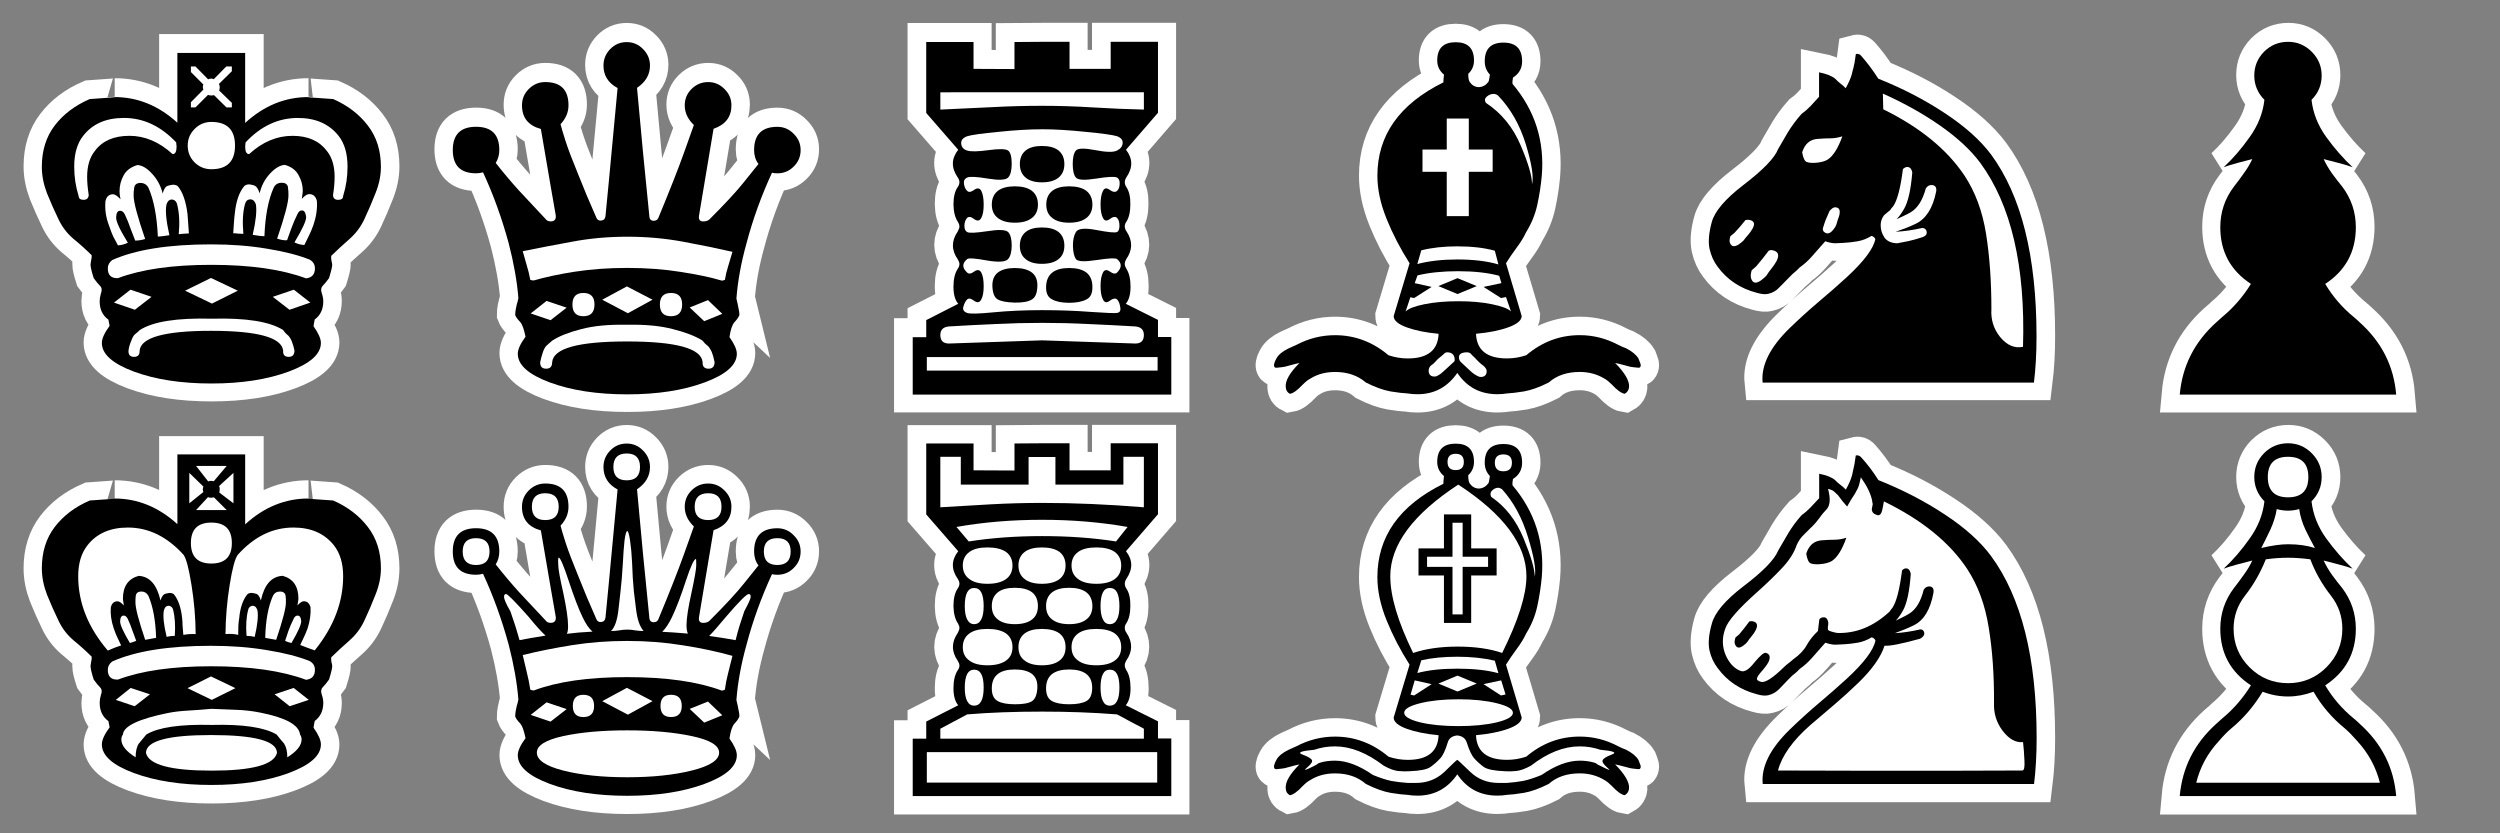 <?xml version="1.0" encoding="UTF-8" standalone="no"?>
<!-- Created with Inkscape (http://www.inkscape.org/) -->

<svg
   width="204mm"
   height="68mm"
   viewBox="0 0 204 68"
   version="1.1"
   id="svg5"
   sodipodi:docname="pieces-leipzig.svg"
   inkscape:version="1.2.2 (b0a8486541, 2022-12-01)"
   inkscape:export-filename="pieces-leipzig.png"
   inkscape:export-xdpi="300"
   inkscape:export-ydpi="300"
   xmlns:inkscape="http://www.inkscape.org/namespaces/inkscape"
   xmlns:sodipodi="http://sodipodi.sourceforge.net/DTD/sodipodi-0.dtd"
   xmlns="http://www.w3.org/2000/svg"
   xmlns:svg="http://www.w3.org/2000/svg">
  <rect x="0" y="0" width="204" height="68" fill="#808080" stroke="none"/>
  <sodipodi:namedview
     id="namedview7"
     pagecolor="#ffffff"
     bordercolor="#666666"
     borderopacity="1.0"
     inkscape:showpageshadow="2"
     inkscape:pageopacity="0.0"
     inkscape:pagecheckerboard="0"
     inkscape:deskcolor="#d1d1d1"
     inkscape:document-units="mm"
     showgrid="true"
     inkscape:zoom="1.3489973"
     inkscape:cx="306.15332"
     inkscape:cy="72.275904"
     inkscape:window-width="1920"
     inkscape:window-height="1011"
     inkscape:window-x="0"
     inkscape:window-y="0"
     inkscape:window-maximized="1"
     inkscape:current-layer="layer4"
     showguides="true">
    <inkscape:grid
       type="xygrid"
       id="grid500"
       originx="0"
       originy="0" />
    <sodipodi:guide
       position="34.334,0.162"
       orientation="1,0"
       id="guide2482"
       inkscape:locked="false" />
    <sodipodi:guide
       position="68.506,19.519"
       orientation="1,0"
       id="guide2484"
       inkscape:locked="false" />
  </sodipodi:namedview>
  <defs
     id="defs2">
    <rect
       x="86.619"
       y="281.208"
       width="574.776"
       height="433.627"
       id="rect186" />
  </defs>
  <g
     inkscape:groupmode="layer"
     id="layer2"
     inkscape:label="background"
     style="display:none"
     sodipodi:insensitive="true">
    <rect
       style="fill:#c4c4c4;fill-opacity:1;stroke:none;stroke-width:3.612;stroke-linecap:round;stroke-linejoin:round"
       id="rect1128"
       width="204"
       height="68"
       x="0"
       y="0" />
    <rect
       style="fill:#000000;fill-opacity:1;stroke:none;stroke-width:3.596;stroke-linecap:round;stroke-linejoin:round"
       id="rect2540"
       width="34"
       height="7.304"
       x="-0.036"
       y="72.049" />
    <rect
       style="fill:#000000;fill-opacity:1;stroke:none;stroke-width:3.596;stroke-linecap:round;stroke-linejoin:round"
       id="rect2542"
       width="34"
       height="7.304"
       x="34.36"
       y="72.049" />
    <rect
       style="fill:#000000;fill-opacity:1;stroke:none;stroke-width:3.596;stroke-linecap:round;stroke-linejoin:round"
       id="rect2544"
       width="34"
       height="7.304"
       x="68.755"
       y="72.049" />
    <rect
       style="fill:#000000;fill-opacity:1;stroke:none;stroke-width:3.596;stroke-linecap:round;stroke-linejoin:round"
       id="rect2546"
       width="34"
       height="7.304"
       x="103.151"
       y="72.049" />
    <rect
       style="fill:#000000;fill-opacity:1;stroke:none;stroke-width:3.596;stroke-linecap:round;stroke-linejoin:round"
       id="rect2548"
       width="34"
       height="7.304"
       x="137.547"
       y="72.049" />
    <rect
       style="fill:#000000;fill-opacity:1;stroke:none;stroke-width:3.596;stroke-linecap:round;stroke-linejoin:round"
       id="rect2550"
       width="34"
       height="7.304"
       x="170.355"
       y="72.049" />
  </g>
  <g
     inkscape:groupmode="layer"
     id="layer4"
     inkscape:label="masks">
    <path
       d="m 26.276,23.908 c 0.076,0.227 0.114,0.443 0.114,0.649 0,0.638 -0.232,1.13 -0.697,1.476 -0.043,0.184 -0.076,0.368 -0.097,0.551 0.4,0.562 0.6,1.016 0.6,1.362 0,0.908 -0.876,1.687 -2.628,2.336 -1.752,0.649 -3.855,0.973 -6.309,0.973 -2.465,0 -4.574,-0.324 -6.326,-0.973 -1.741,-0.649 -2.611,-1.427 -2.611,-2.336 0,-0.357 0.211,-0.822 0.633,-1.395 -0.022,-0.119 -0.054,-0.287 -0.097,-0.503 -0.476,-0.346 -0.714,-0.843 -0.714,-1.492 0,-0.205 0.032,-0.416 0.097,-0.633 0.108,-0.27 0.086,-0.481 -0.065,-0.633 -0.151,-0.151 -0.324,-0.362 -0.519,-0.633 -0.173,-0.541 -0.26,-0.914 -0.26,-1.119 0.011,-0.097 0.027,-0.205 0.049,-0.324 0.032,-0.119 0.049,-0.26 0.049,-0.422 -0.476,-0.476 -0.973,-0.925 -1.492,-1.346 -0.508,-0.433 -0.908,-0.952 -1.2,-1.557 -0.346,-0.714 -0.665,-1.433 -0.957,-2.157 -0.281,-0.735 -0.422,-1.454 -0.422,-2.157 0,-1.33 0.351,-2.455 1.054,-3.374 0.703,-0.919 1.654,-1.638 2.855,-2.157 1.6,-0.108 2.276,-0.162 2.027,-0.162 1.881,0 3.59,0.697 5.125,2.092 v -5.693 h 5.531 v 5.709 c 1.535,-1.406 3.255,-2.109 5.158,-2.109 -0.27,0 0.405,0.054 2.027,0.162 1.179,0.519 2.119,1.238 2.822,2.157 0.714,0.919 1.07,2.044 1.07,3.374 0,0.703 -0.146,1.416 -0.438,2.141 -0.281,0.724 -0.589,1.444 -0.925,2.157 -0.292,0.616 -0.697,1.152 -1.216,1.606 -0.519,0.454 -1.011,0.908 -1.476,1.362 -0.011,0.13 -0.005,0.254 0.016,0.373 0.032,0.119 0.054,0.227 0.065,0.324 0.011,0.151 -0.076,0.524 -0.26,1.119 -0.195,0.27 -0.368,0.481 -0.519,0.633 -0.141,0.151 -0.162,0.357 -0.065,0.616 z"
       id="path4262"
       style="font-size:40px;line-height:1.25;font-family:'Chess Leipzig';-inkscape-font-specification:'Chess Leipzig';white-space:pre;fill:#ffffff;stroke:#ffffff;stroke-width:3;stroke-dasharray:none;stroke-opacity:1"
       sodipodi:nodetypes="csccssscsccscscccccccsscccccccccsccsccccccc" />
    <path
       d="m 26.276,56.717 c 0.076,0.227 0.114,0.443 0.114,0.649 0,0.638 -0.232,1.13 -0.697,1.476 -0.043,0.184 -0.076,0.368 -0.097,0.551 0.4,0.562 0.6,1.016 0.6,1.362 0,0.908 -0.876,1.687 -2.628,2.336 -1.752,0.649 -3.855,0.973 -6.309,0.973 -2.465,0 -4.574,-0.324 -6.326,-0.973 -1.741,-0.649 -2.611,-1.427 -2.611,-2.336 0,-0.357 0.211,-0.822 0.633,-1.395 -0.022,-0.119 -0.054,-0.287 -0.097,-0.503 -0.476,-0.346 -0.714,-0.843 -0.714,-1.492 0,-0.205 0.032,-0.416 0.097,-0.633 0.108,-0.27 0.086,-0.481 -0.065,-0.633 -0.151,-0.151 -0.324,-0.362 -0.519,-0.633 -0.173,-0.541 -0.26,-0.914 -0.26,-1.119 0.011,-0.097 0.027,-0.205 0.049,-0.324 0.032,-0.119 0.049,-0.26 0.049,-0.422 -0.476,-0.476 -0.973,-0.925 -1.492,-1.346 -0.508,-0.433 -0.908,-0.952 -1.2,-1.557 -0.346,-0.714 -0.665,-1.433 -0.957,-2.157 -0.281,-0.735 -0.422,-1.454 -0.422,-2.157 0,-1.33 0.351,-2.455 1.054,-3.374 0.703,-0.919 1.654,-1.638 2.855,-2.157 1.6,-0.108 2.276,-0.162 2.027,-0.162 1.881,0 3.59,0.697 5.125,2.092 v -5.693 h 5.531 v 5.709 c 1.535,-1.406 3.255,-2.109 5.158,-2.109 -0.27,0 0.405,0.054 2.027,0.162 1.179,0.519 2.119,1.238 2.822,2.157 0.714,0.919 1.07,2.044 1.07,3.374 0,0.703 -0.146,1.416 -0.438,2.141 -0.281,0.724 -0.589,1.444 -0.925,2.157 -0.292,0.616 -0.697,1.152 -1.216,1.606 -0.519,0.454 -1.011,0.908 -1.476,1.362 -0.011,0.13 -0.005,0.254 0.016,0.373 0.032,0.119 0.054,0.227 0.065,0.324 0.011,0.151 -0.076,0.524 -0.26,1.119 -0.195,0.27 -0.368,0.481 -0.519,0.633 -0.141,0.151 -0.162,0.357 -0.065,0.616 z"
       id="path4105"
       style="font-size:40px;line-height:1.25;font-family:'Chess Leipzig';-inkscape-font-specification:'Chess Leipzig';white-space:pre;fill:#ffffff;stroke:#ffffff;stroke-width:3;stroke-opacity:1;stroke-dasharray:none"
       sodipodi:nodetypes="csccssscsccscscccccccsscccccccccsccsccccccc" />
    <path
       d="m 51.985,39.912 0.487,5.255 0.519,5.223 c 0.011,0.249 0.135,0.373 0.373,0.373 0.173,-0.011 0.292,-0.086 0.357,-0.227 0.941,-2.271 1.633,-4.028 2.076,-5.271 0.454,-1.254 0.73,-2.027 0.827,-2.319 -0.497,-0.476 -0.746,-1.011 -0.746,-1.606 0,-0.519 0.184,-0.962 0.551,-1.33 0.378,-0.378 0.833,-0.568 1.362,-0.568 0.519,0 0.962,0.189 1.33,0.568 0.378,0.368 0.568,0.811 0.568,1.33 0,0.941 -0.487,1.579 -1.46,1.914 l -1.184,7.072 c -0.054,0.324 0.059,0.487 0.341,0.487 0.227,0 0.4,-0.059 0.519,-0.178 1.298,-1.298 2.227,-2.303 2.79,-3.017 0.573,-0.714 0.973,-1.211 1.2,-1.492 -0.238,-0.314 -0.357,-0.692 -0.357,-1.135 0,-1.265 0.633,-1.898 1.898,-1.898 0.519,0 0.962,0.189 1.33,0.568 0.378,0.368 0.568,0.811 0.568,1.33 0,0.53 -0.189,0.979 -0.568,1.346 -0.368,0.368 -0.811,0.551 -1.33,0.551 -0.162,0 -0.308,-0.016 -0.438,-0.049 -0.865,1.871 -1.557,3.785 -2.076,5.742 -0.443,1.589 -0.719,3.098 -0.827,4.525 0.065,0.303 0.103,0.46 0.114,0.47 -0.032,-0.13 -0.011,-0.005 0.065,0.373 0.043,0.173 0.065,0.341 0.065,0.503 -0.065,0.173 -0.2,0.368 -0.405,0.584 -0.184,0.205 -0.319,0.611 -0.405,1.216 0.4,0.562 0.6,1.016 0.6,1.362 0,0.908 -0.876,1.687 -2.628,2.336 -1.752,0.649 -3.855,0.973 -6.309,0.973 -2.465,0 -4.574,-0.324 -6.326,-0.973 -1.741,-0.649 -2.611,-1.427 -2.611,-2.336 0,-0.357 0.211,-0.822 0.633,-1.395 -0.13,-0.616 -0.27,-1.011 -0.422,-1.184 -0.216,-0.216 -0.357,-0.411 -0.422,-0.584 0,-0.141 0.016,-0.303 0.049,-0.487 0.022,-0.086 0.038,-0.162 0.049,-0.227 0.011,-0.076 0.022,-0.13 0.032,-0.162 0.043,-0.119 0.086,-0.287 0.13,-0.503 -0.108,-1.362 -0.373,-2.86 -0.795,-4.493 -0.562,-2.054 -1.26,-3.979 -2.092,-5.774 -0.184,0.054 -0.373,0.081 -0.568,0.081 -1.265,0 -1.898,-0.633 -1.898,-1.898 0,-1.265 0.633,-1.898 1.898,-1.898 1.265,0 1.898,0.633 1.898,1.898 0,0.389 -0.097,0.741 -0.292,1.054 0.638,0.811 1.276,1.568 1.914,2.271 0.649,0.692 1.362,1.454 2.141,2.287 0.097,0.141 0.238,0.211 0.422,0.211 0.314,0 0.454,-0.162 0.422,-0.487 -0.022,-0.097 -0.157,-0.87 -0.405,-2.319 -0.249,-1.449 -0.519,-3.028 -0.811,-4.736 -1.027,-0.281 -1.541,-0.925 -1.541,-1.93 0,-0.519 0.184,-0.962 0.551,-1.33 0.378,-0.378 0.827,-0.568 1.346,-0.568 1.265,0 1.898,0.633 1.898,1.898 0,0.562 -0.216,1.076 -0.649,1.541 0.054,0.227 0.189,0.681 0.405,1.362 0.216,0.67 0.551,1.557 1.006,2.66 0.249,0.606 0.497,1.216 0.746,1.833 0.26,0.606 0.519,1.206 0.779,1.8 0.065,0.141 0.178,0.211 0.341,0.211 0.227,-0.011 0.357,-0.13 0.389,-0.357 0.022,-0.13 0.351,-3.617 0.989,-10.462 -0.768,-0.411 -1.152,-1.022 -1.152,-1.833 0,-0.519 0.184,-0.968 0.551,-1.346 0.368,-0.378 0.816,-0.568 1.346,-0.568 0.519,0 0.962,0.189 1.33,0.568 0.378,0.378 0.568,0.827 0.568,1.346 0,0.735 -0.351,1.341 -1.054,1.817 z"
       id="path400-3"
       style="font-size:40px;line-height:1.25;font-family:'Chess Leipzig';-inkscape-font-specification:'Chess Leipzig';white-space:pre;fill:#ffffff;stroke:#ffffff;stroke-width:3;stroke-dasharray:none;stroke-opacity:1"
       sodipodi:nodetypes="cccccccssscsccscccsscscsccccccccssscscccccccccsssscccscccssssccccccccssscscc" />
    <path
       d="m 51.985,7.104 0.487,5.255 0.519,5.223 c 0.011,0.249 0.135,0.373 0.373,0.373 0.173,-0.011 0.292,-0.086 0.357,-0.227 0.941,-2.271 1.633,-4.028 2.076,-5.271 0.454,-1.254 0.73,-2.027 0.827,-2.319 -0.497,-0.476 -0.746,-1.011 -0.746,-1.606 0,-0.519 0.184,-0.962 0.551,-1.33 0.378,-0.378 0.833,-0.568 1.362,-0.568 0.519,0 0.962,0.189 1.33,0.568 0.378,0.368 0.568,0.811 0.568,1.33 0,0.941 -0.487,1.579 -1.46,1.914 l -1.184,7.072 c -0.054,0.324 0.059,0.487 0.341,0.487 0.227,0 0.4,-0.059 0.519,-0.178 1.298,-1.298 2.227,-2.303 2.79,-3.017 0.573,-0.714 0.973,-1.211 1.2,-1.492 -0.238,-0.314 -0.357,-0.692 -0.357,-1.135 0,-1.265 0.633,-1.898 1.898,-1.898 0.519,0 0.962,0.189 1.33,0.568 0.378,0.368 0.568,0.811 0.568,1.33 0,0.53 -0.189,0.979 -0.568,1.346 -0.368,0.368 -0.811,0.551 -1.33,0.551 -0.162,0 -0.308,-0.016 -0.438,-0.049 -0.865,1.871 -1.557,3.785 -2.076,5.742 -0.443,1.589 -0.719,3.098 -0.827,4.525 0.065,0.303 0.103,0.46 0.114,0.47 -0.032,-0.13 -0.011,-0.005 0.065,0.373 0.043,0.173 0.065,0.341 0.065,0.503 -0.065,0.173 -0.2,0.368 -0.405,0.584 -0.184,0.205 -0.319,0.611 -0.405,1.216 0.4,0.562 0.6,1.016 0.6,1.362 0,0.908 -0.876,1.687 -2.628,2.336 -1.752,0.649 -3.855,0.973 -6.309,0.973 -2.465,0 -4.574,-0.324 -6.326,-0.973 -1.741,-0.649 -2.611,-1.427 -2.611,-2.336 0,-0.357 0.211,-0.822 0.633,-1.395 -0.13,-0.616 -0.27,-1.011 -0.422,-1.184 -0.216,-0.216 -0.357,-0.411 -0.422,-0.584 0,-0.141 0.016,-0.303 0.049,-0.487 0.022,-0.086 0.038,-0.162 0.049,-0.227 0.011,-0.076 0.022,-0.13 0.032,-0.162 0.043,-0.119 0.086,-0.287 0.13,-0.503 -0.108,-1.362 -0.373,-2.86 -0.795,-4.493 -0.562,-2.054 -1.26,-3.979 -2.092,-5.774 -0.184,0.054 -0.373,0.081 -0.568,0.081 -1.265,0 -1.898,-0.633 -1.898,-1.898 0,-1.265 0.633,-1.898 1.898,-1.898 1.265,0 1.898,0.633 1.898,1.898 0,0.389 -0.097,0.741 -0.292,1.054 0.638,0.811 1.276,1.568 1.914,2.271 0.649,0.692 1.362,1.454 2.141,2.287 0.097,0.141 0.238,0.211 0.422,0.211 0.314,0 0.454,-0.162 0.422,-0.487 -0.022,-0.097 -0.157,-0.87 -0.405,-2.319 -0.249,-1.449 -0.519,-3.028 -0.811,-4.736 -1.027,-0.281 -1.541,-0.925 -1.541,-1.93 0,-0.519 0.184,-0.962 0.551,-1.33 0.378,-0.378 0.827,-0.568 1.346,-0.568 1.265,0 1.898,0.633 1.898,1.898 0,0.562 -0.216,1.076 -0.649,1.541 0.054,0.227 0.189,0.681 0.405,1.362 0.216,0.67 0.551,1.557 1.006,2.66 0.249,0.606 0.497,1.216 0.746,1.833 0.26,0.606 0.519,1.206 0.779,1.8 0.065,0.141 0.178,0.211 0.341,0.211 0.227,-0.011 0.357,-0.13 0.389,-0.357 0.022,-0.13 0.351,-3.617 0.989,-10.462 -0.768,-0.411 -1.152,-1.022 -1.152,-1.833 0,-0.519 0.184,-0.968 0.551,-1.346 0.368,-0.378 0.816,-0.568 1.346,-0.568 0.519,0 0.962,0.189 1.33,0.568 0.378,0.378 0.568,0.827 0.568,1.346 0,0.735 -0.351,1.341 -1.054,1.817 z"
       id="path4294"
       style="font-size:40px;line-height:1.25;font-family:'Chess Leipzig';-inkscape-font-specification:'Chess Leipzig';white-space:pre;fill:#ffffff;stroke:#ffffff;stroke-width:3;stroke-dasharray:none;stroke-opacity:1"
       sodipodi:nodetypes="cccccccssscsccscccsscscsccccccccssscscccccccccsssscccscccssssccccccccssscscc" />
    <path
       d="m 85.013,36.171 h 2.238 v 2.206 h 3.357 v -2.206 h 3.86 v 5.79 L 91.858,44.979 c 0.562,0.714 0.573,1.465 0.032,2.255 -0.086,0.141 -0.13,0.27 -0.13,0.389 0,0.141 0.043,0.276 0.13,0.405 0.227,0.335 0.335,0.811 0.324,1.427 0,0.606 -0.114,1.081 -0.341,1.427 -0.076,0.108 -0.114,0.222 -0.114,0.341 0,0.151 0.049,0.292 0.146,0.422 0.508,0.768 0.497,1.525 -0.032,2.271 -0.076,0.13 -0.114,0.254 -0.114,0.373 0,0.119 0.038,0.243 0.114,0.373 0.238,0.357 0.357,0.854 0.357,1.492 0,0.627 -0.13,1.092 -0.389,1.395 l 2.628,1.314 v 1.395 h 1.087 v 4.704 H 85.013 74.454 v -4.687 h 1.103 v -1.395 l 2.611,-1.33 c -0.26,-0.303 -0.389,-0.768 -0.389,-1.395 0,-0.627 0.119,-1.119 0.357,-1.476 0.086,-0.119 0.13,-0.243 0.13,-0.373 0,-0.108 -0.043,-0.232 -0.13,-0.373 -0.53,-0.757 -0.535,-1.514 -0.016,-2.271 0.097,-0.173 0.146,-0.314 0.146,-0.422 0,-0.108 -0.038,-0.227 -0.114,-0.357 -0.238,-0.346 -0.362,-0.822 -0.373,-1.427 0,-0.616 0.114,-1.092 0.341,-1.427 0.097,-0.13 0.146,-0.265 0.146,-0.405 0,-0.119 -0.043,-0.243 -0.13,-0.373 -0.551,-0.789 -0.541,-1.546 0.032,-2.271 l -2.611,-3.001 v -5.79 h 3.86 v 2.19 l 3.341,0.016 v -2.206 z"
       id="path402-6"
       style="font-size:40px;line-height:1.25;font-family:'Chess Leipzig';-inkscape-font-specification:'Chess Leipzig';white-space:pre;fill:#ffffff;stroke:#ffffff;stroke-width:3;stroke-dasharray:none;stroke-opacity:1"
       sodipodi:nodetypes="cccccccccscccsccscscccccccccccscsccscccsccccccccc" />
    <path
       d="m 118.912,63.187 c -0.8,1.157 -1.881,1.735 -3.244,1.735 -0.141,0 -0.281,-0.005 -0.422,-0.016 -0.13,-0.022 -0.26,-0.038 -0.389,-0.049 -0.314,-0.011 -0.773,-0.065 -1.379,-0.162 -0.606,-0.108 -1.281,-0.351 -2.027,-0.73 -0.66,-0.573 -1.498,-0.86 -2.514,-0.86 -0.779,0 -1.454,0.184 -2.027,0.551 -0.162,0.076 -0.362,0.232 -0.6,0.47 -0.433,0.465 -0.784,0.719 -1.054,0.762 -0.216,-0.108 -0.33,-0.292 -0.341,-0.551 -0.054,-0.508 0.319,-1.162 1.119,-1.963 -0.141,0.022 -0.405,0.087 -0.795,0.195 -0.324,0.097 -0.541,0.146 -0.649,0.146 -0.357,0.054 -0.546,0.059 -0.568,0.016 -0.119,-0.119 -0.076,-0.362 0.13,-0.73 0.173,-0.314 0.508,-0.589 1.006,-0.827 0.065,-0.032 0.27,-0.124 0.616,-0.276 1.006,-0.53 2.06,-0.795 3.163,-0.795 1.611,0 3.065,0.546 4.363,1.638 0.519,0.173 1.043,0.26 1.573,0.26 1.622,0 2.46,-0.67 2.514,-2.011 -1.049,-0.097 -1.925,-0.276 -2.628,-0.535 -0.692,-0.26 -1.038,-0.562 -1.038,-0.908 l 1.298,-4.314 c -0.757,-1.189 -1.384,-2.4 -1.881,-3.633 -0.497,-1.233 -0.746,-2.4 -0.746,-3.503 0,-3.309 1.795,-5.85 5.385,-7.623 0,-0.141 0.016,-0.351 0.049,-0.633 -0.368,-0.303 -0.551,-0.687 -0.551,-1.152 0,-0.995 0.503,-1.492 1.508,-1.492 0.995,0 1.492,0.497 1.492,1.492 0,0.433 -0.157,0.795 -0.47,1.087 0,0.335 0.043,0.562 0.13,0.681 0.184,0.26 0.427,0.395 0.73,0.405 0.314,-0.011 0.573,-0.151 0.779,-0.422 0.043,-0.065 0.086,-0.265 0.13,-0.6 -0.281,-0.292 -0.422,-0.654 -0.422,-1.087 0,-1.016 0.508,-1.525 1.525,-1.525 1.016,0 1.525,0.508 1.525,1.525 0,0.573 -0.249,1.016 -0.746,1.33 -0.043,0.216 -0.054,0.389 -0.033,0.519 1.827,2.163 2.622,4.66 2.384,7.493 -0.076,0.811 -0.2,1.611 -0.373,2.4 -0.173,0.779 -0.476,1.514 -0.908,2.206 -0.162,0.368 -0.416,0.784 -0.762,1.249 -0.335,0.454 -0.627,0.881 -0.876,1.281 l 1.281,4.314 c -0.011,0.346 -0.368,0.649 -1.07,0.908 -0.703,0.26 -1.589,0.438 -2.66,0.535 0.054,1.341 0.897,2.011 2.53,2.011 0.53,0 1.054,-0.086 1.573,-0.26 1.287,-1.092 2.741,-1.638 4.363,-1.638 1.103,0 2.152,0.265 3.147,0.795 0.13,0.065 0.243,0.119 0.341,0.162 0.097,0.043 0.195,0.081 0.292,0.114 0.487,0.249 0.822,0.524 1.006,0.827 0.033,0.097 0.081,0.222 0.146,0.373 0.065,0.151 0.059,0.27 -0.016,0.357 -0.033,0.043 -0.222,0.038 -0.568,-0.016 -0.108,0 -0.324,-0.049 -0.649,-0.146 -0.4,-0.108 -0.67,-0.173 -0.811,-0.195 0.8,0.811 1.179,1.465 1.135,1.963 -0.022,0.249 -0.141,0.433 -0.357,0.551 -0.27,-0.043 -0.622,-0.297 -1.054,-0.762 -0.216,-0.216 -0.411,-0.373 -0.584,-0.47 -0.606,-0.368 -1.281,-0.551 -2.027,-0.551 -1.038,0 -1.881,0.287 -2.53,0.86 -0.746,0.378 -1.422,0.622 -2.027,0.73 -0.606,0.097 -1.06,0.151 -1.362,0.162 -0.13,0.011 -0.265,0.027 -0.406,0.049 -0.141,0.011 -0.276,0.016 -0.405,0.016 -1.395,0 -2.482,-0.578 -3.26,-1.735 z"
       id="path404-7"
       style="font-size:40px;line-height:1.25;font-family:'Chess Leipzig';-inkscape-font-specification:'Chess Leipzig';white-space:pre;fill:#ffffff;stroke:#ffffff;stroke-width:3;stroke-dasharray:none;stroke-opacity:1"
       sodipodi:nodetypes="ssccccscccccccccccscsccccssccssscccccsssccccccccscscscsccsccccccccsccccsss" />
    <path
       d="m 118.912,30.427 c -0.8,1.157 -1.881,1.735 -3.244,1.735 -0.141,0 -0.281,-0.005 -0.422,-0.016 -0.13,-0.022 -0.26,-0.038 -0.389,-0.049 -0.314,-0.011 -0.773,-0.065 -1.379,-0.162 -0.606,-0.108 -1.281,-0.351 -2.027,-0.73 -0.66,-0.573 -1.498,-0.86 -2.514,-0.86 -0.779,0 -1.454,0.184 -2.027,0.551 -0.162,0.076 -0.362,0.232 -0.6,0.47 -0.433,0.465 -0.784,0.719 -1.054,0.762 -0.216,-0.108 -0.33,-0.292 -0.341,-0.551 -0.054,-0.508 0.319,-1.162 1.119,-1.963 -0.141,0.022 -0.405,0.087 -0.795,0.195 -0.324,0.097 -0.541,0.146 -0.649,0.146 -0.357,0.054 -0.546,0.059 -0.568,0.016 -0.119,-0.119 -0.076,-0.362 0.13,-0.73 0.173,-0.314 0.508,-0.589 1.006,-0.827 0.065,-0.032 0.27,-0.124 0.616,-0.276 1.006,-0.53 2.06,-0.795 3.163,-0.795 1.611,0 3.065,0.546 4.363,1.638 0.519,0.173 1.043,0.26 1.573,0.26 1.622,0 2.46,-0.67 2.514,-2.011 -1.049,-0.097 -1.925,-0.276 -2.628,-0.535 -0.692,-0.26 -1.038,-0.562 -1.038,-0.908 l 1.298,-4.314 c -0.757,-1.189 -1.384,-2.4 -1.881,-3.633 -0.497,-1.233 -0.746,-2.4 -0.746,-3.503 0,-3.309 1.795,-5.85 5.385,-7.623 0,-0.141 0.016,-0.351 0.049,-0.633 -0.368,-0.303 -0.551,-0.687 -0.551,-1.152 0,-0.995 0.503,-1.492 1.508,-1.492 0.995,0 1.492,0.497 1.492,1.492 0,0.433 -0.157,0.795 -0.47,1.087 0,0.335 0.043,0.562 0.13,0.681 0.184,0.26 0.427,0.395 0.73,0.405 0.314,-0.011 0.573,-0.151 0.779,-0.422 0.043,-0.065 0.086,-0.265 0.13,-0.6 -0.281,-0.292 -0.422,-0.654 -0.422,-1.087 0,-1.016 0.508,-1.525 1.525,-1.525 1.016,0 1.525,0.508 1.525,1.525 0,0.573 -0.249,1.016 -0.746,1.33 -0.043,0.216 -0.054,0.389 -0.033,0.519 1.827,2.163 2.622,4.66 2.384,7.493 -0.076,0.811 -0.2,1.611 -0.373,2.4 -0.173,0.779 -0.476,1.514 -0.908,2.206 -0.162,0.368 -0.416,0.784 -0.762,1.249 -0.335,0.454 -0.627,0.881 -0.876,1.281 l 1.281,4.314 c -0.011,0.346 -0.368,0.649 -1.07,0.908 -0.703,0.26 -1.589,0.438 -2.66,0.535 0.054,1.341 0.897,2.011 2.53,2.011 0.53,0 1.054,-0.086 1.573,-0.26 1.287,-1.092 2.741,-1.638 4.363,-1.638 1.103,0 2.152,0.265 3.147,0.795 0.13,0.065 0.243,0.119 0.341,0.162 0.097,0.043 0.195,0.081 0.292,0.114 0.487,0.249 0.822,0.524 1.006,0.827 0.033,0.097 0.081,0.222 0.146,0.373 0.065,0.151 0.059,0.27 -0.016,0.357 -0.033,0.043 -0.222,0.038 -0.568,-0.016 -0.108,0 -0.324,-0.049 -0.649,-0.146 -0.4,-0.108 -0.67,-0.173 -0.811,-0.195 0.8,0.811 1.179,1.465 1.135,1.963 -0.022,0.249 -0.141,0.433 -0.357,0.551 -0.27,-0.043 -0.622,-0.297 -1.054,-0.762 -0.216,-0.216 -0.411,-0.373 -0.584,-0.47 -0.606,-0.368 -1.281,-0.551 -2.027,-0.551 -1.038,0 -1.881,0.287 -2.53,0.86 -0.746,0.378 -1.422,0.622 -2.027,0.73 -0.606,0.097 -1.06,0.151 -1.362,0.162 -0.13,0.011 -0.265,0.027 -0.406,0.049 -0.141,0.011 -0.276,0.016 -0.405,0.016 -1.395,0 -2.482,-0.578 -3.26,-1.735 z"
       id="path4459"
       style="font-size:40px;line-height:1.25;font-family:'Chess Leipzig';-inkscape-font-specification:'Chess Leipzig';white-space:pre;fill:#ffffff;stroke:#ffffff;stroke-width:3;stroke-dasharray:none;stroke-opacity:1"
       sodipodi:nodetypes="ssccccscccccccccccscsccccssccssscccccsssccccccccscscscsccsccccccccsccccsss" />
    <path
       d="m 85.013,3.363 h 2.238 v 2.206 h 3.357 V 3.363 h 3.86 V 9.153 L 91.858,12.17 c 0.562,0.714 0.573,1.465 0.032,2.255 -0.086,0.141 -0.13,0.27 -0.13,0.389 0,0.141 0.043,0.276 0.13,0.405 0.227,0.335 0.335,0.811 0.324,1.427 0,0.606 -0.114,1.081 -0.341,1.427 -0.076,0.108 -0.114,0.222 -0.114,0.341 0,0.151 0.049,0.292 0.146,0.422 0.508,0.768 0.497,1.525 -0.032,2.271 -0.076,0.13 -0.114,0.254 -0.114,0.373 0,0.119 0.038,0.243 0.114,0.373 0.238,0.357 0.357,0.854 0.357,1.492 0,0.627 -0.13,1.092 -0.389,1.395 l 2.628,1.314 v 1.395 h 1.087 v 4.704 H 85.013 74.454 v -4.687 h 1.103 v -1.395 l 2.611,-1.33 c -0.26,-0.303 -0.389,-0.768 -0.389,-1.395 0,-0.627 0.119,-1.119 0.357,-1.476 0.086,-0.119 0.13,-0.243 0.13,-0.373 0,-0.108 -0.043,-0.232 -0.13,-0.373 -0.53,-0.757 -0.535,-1.514 -0.016,-2.271 0.097,-0.173 0.146,-0.314 0.146,-0.422 0,-0.108 -0.038,-0.227 -0.114,-0.357 -0.238,-0.346 -0.362,-0.822 -0.373,-1.427 0,-0.616 0.114,-1.092 0.341,-1.427 0.097,-0.13 0.146,-0.265 0.146,-0.405 0,-0.119 -0.043,-0.243 -0.13,-0.373 -0.551,-0.789 -0.541,-1.546 0.032,-2.271 L 75.557,9.17 V 3.379 h 3.86 v 2.19 l 3.341,0.016 V 3.379 Z"
       id="path4356"
       style="font-size:40px;line-height:1.25;font-family:'Chess Leipzig';-inkscape-font-specification:'Chess Leipzig';white-space:pre;fill:#ffffff;stroke:#ffffff;stroke-width:3;stroke-dasharray:none;stroke-opacity:1"
       sodipodi:nodetypes="cccccccccscccsccscscccccccccccscsccscccsccccccccc" />
    <path
       d="m 146.864,54.568 c -0.151,0.162 -0.276,0.281 -0.373,0.357 -0.086,0.065 -0.162,0.13 -0.227,0.195 -0.054,0.054 -0.405,0.411 -1.054,1.07 -0.249,0.27 -0.546,0.443 -0.892,0.519 -0.227,0.065 -0.546,0.038 -0.957,-0.081 -1.352,-0.357 -2.417,-1.07 -3.195,-2.141 -0.303,-0.4 -0.519,-0.881 -0.649,-1.444 -0.119,-0.573 -0.059,-1.298 0.178,-2.173 0.238,-0.887 1.098,-1.898 2.579,-3.033 1.611,-1.233 2.557,-2.211 2.838,-2.936 0.238,-0.422 0.508,-0.887 0.811,-1.395 0.314,-0.508 0.681,-1 1.103,-1.476 0.26,-0.184 0.503,-0.395 0.73,-0.633 0.238,-0.249 0.47,-0.503 0.697,-0.762 v -1.995 c 0.595,0.119 1.033,0.292 1.314,0.519 0.13,0.141 0.27,0.27 0.422,0.389 0.162,0.119 0.308,0.249 0.438,0.389 0.27,-0.487 0.443,-0.892 0.519,-1.216 0.011,-0.076 0.049,-0.227 0.114,-0.454 0.065,-0.227 0.13,-0.6 0.195,-1.119 0.162,-0.043 0.303,1.2e-5 0.422,0.13 0.497,0.562 0.968,1.189 1.411,1.881 1.979,0.789 3.785,1.725 5.417,2.806 1.644,1.081 2.903,2.206 3.779,3.374 2.476,3.363 3.714,8.315 3.714,14.857 0,1.373 -0.07,2.628 -0.211,3.763 h -22.139 c -0.141,-1.406 0.606,-2.898 2.238,-4.477 0.735,-0.714 1.498,-1.406 2.287,-2.076 0.8,-0.67 1.579,-1.352 2.336,-2.044 1.406,-1.298 2.184,-2.336 2.336,-3.114 -0.054,-0.13 -0.157,-0.216 -0.308,-0.26 -0.378,0.227 -0.757,0.373 -1.135,0.438 -0.378,0.065 -0.752,0.108 -1.119,0.13 -0.238,0.011 -0.476,0.022 -0.714,0.033 -0.227,0 -0.497,-0.054 -0.811,-0.162 -0.422,0.476 -0.784,0.887 -1.087,1.233 -0.292,0.335 -0.627,0.638 -1.006,0.908 z"
       id="path406-5"
       style="font-size:40px;line-height:1.25;font-family:'Chess Leipzig';-inkscape-font-specification:'Chess Leipzig';white-space:pre;fill:#ffffff;stroke:#ffffff;stroke-width:3;stroke-dasharray:none;stroke-opacity:1"
       sodipodi:nodetypes="ccscccccccccccccccccscccccscccccccscccccc" />
    <path
       d="m 146.864,21.76 c -0.151,0.162 -0.276,0.281 -0.373,0.357 -0.086,0.065 -0.162,0.13 -0.227,0.195 -0.054,0.054 -0.405,0.411 -1.054,1.07 -0.249,0.27 -0.546,0.443 -0.892,0.519 -0.227,0.065 -0.546,0.038 -0.957,-0.081 -1.352,-0.357 -2.417,-1.07 -3.195,-2.141 -0.303,-0.4 -0.519,-0.881 -0.649,-1.444 -0.119,-0.573 -0.059,-1.298 0.178,-2.173 0.238,-0.887 1.098,-1.898 2.579,-3.033 1.611,-1.233 2.557,-2.211 2.838,-2.936 0.238,-0.422 0.508,-0.887 0.811,-1.395 0.314,-0.508 0.681,-1 1.103,-1.476 0.26,-0.184 0.503,-0.395 0.73,-0.633 0.238,-0.249 0.47,-0.503 0.697,-0.762 v -1.995 c 0.595,0.119 1.033,0.292 1.314,0.519 0.13,0.141 0.27,0.27 0.422,0.389 0.162,0.119 0.308,0.249 0.438,0.389 0.27,-0.487 0.443,-0.892 0.519,-1.216 0.011,-0.076 0.049,-0.227 0.114,-0.454 0.065,-0.227 0.13,-0.6 0.195,-1.119 0.162,-0.043 0.303,1.2e-5 0.422,0.13 0.497,0.562 0.968,1.189 1.411,1.881 1.979,0.789 3.785,1.725 5.417,2.806 1.644,1.081 2.903,2.206 3.779,3.374 2.476,3.363 3.714,8.315 3.714,14.857 0,1.373 -0.07,2.628 -0.211,3.763 h -22.139 c -0.141,-1.406 0.606,-2.898 2.238,-4.477 0.735,-0.714 1.498,-1.406 2.287,-2.076 0.8,-0.67 1.579,-1.352 2.336,-2.044 1.406,-1.298 2.184,-2.336 2.336,-3.114 -0.054,-0.13 -0.157,-0.216 -0.308,-0.26 -0.378,0.227 -0.757,0.373 -1.135,0.438 -0.378,0.065 -0.752,0.108 -1.119,0.13 -0.238,0.011 -0.476,0.022 -0.714,0.033 -0.227,0 -0.497,-0.054 -0.811,-0.162 -0.422,0.476 -0.784,0.887 -1.087,1.233 -0.292,0.335 -0.627,0.638 -1.006,0.908 z"
       id="path4528"
       style="font-size:40px;line-height:1.25;font-family:'Chess Leipzig';-inkscape-font-specification:'Chess Leipzig';white-space:pre;fill:#ffffff;stroke:#ffffff;stroke-width:3;stroke-dasharray:none;stroke-opacity:1"
       sodipodi:nodetypes="ccscccccccccccccccccscccccscccccccscccccc" />
    <path
       d="m 186.732,64.965 h -8.84 q 0.308,-3.487 2.968,-5.888 0.438,-0.405 0.487,-0.438 1.379,-1.135 2.352,-2.709 -2.498,-1.638 -2.498,-4.623 0,-1.849 1.119,-3.325 0.373,-0.47 0.795,-1.07 0.438,-0.6 0.697,-1.168 -0.389,0.097 -1.184,0.308 -0.779,0.211 -1.152,0.357 1.119,-1.038 2.125,-2.465 1.022,-1.427 1.2,-3.033 -0.827,-0.843 -0.827,-1.979 0,-1.135 0.795,-1.946 0.811,-0.811 1.963,-0.811 1.119,0 1.93,0.811 0.811,0.811 0.811,1.946 0,1.152 -0.827,1.979 0.178,1.606 1.2,3.033 1.038,1.427 2.157,2.465 -0.373,-0.146 -1.184,-0.357 -0.795,-0.211 -1.184,-0.308 0.26,0.568 0.681,1.168 0.438,0.6 0.827,1.07 1.119,1.476 1.119,3.325 0,2.984 -2.498,4.623 0.925,1.557 2.336,2.709 0.243,0.195 0.487,0.438 2.676,2.4 2.968,5.888 z"
       id="path4569"
       style="font-size:40px;line-height:1.25;font-family:'Chess Leipzig';-inkscape-font-specification:'Chess Leipzig';white-space:pre;fill:#ffffff;stroke:#ffffff;stroke-width:3;stroke-dasharray:none;stroke-opacity:1" />
    <path
       d="m 186.732,32.156 h -8.84 q 0.308,-3.487 2.968,-5.888 0.438,-0.405 0.487,-0.438 1.379,-1.135 2.352,-2.709 -2.498,-1.638 -2.498,-4.623 0,-1.849 1.119,-3.325 0.373,-0.47 0.795,-1.07 0.438,-0.6 0.697,-1.168 -0.389,0.097 -1.184,0.308 -0.779,0.211 -1.152,0.357 1.119,-1.038 2.125,-2.465 1.022,-1.427 1.2,-3.033 -0.827,-0.843 -0.827,-1.979 0,-1.135 0.795,-1.946 0.811,-0.811 1.963,-0.811 1.119,0 1.93,0.811 0.811,0.811 0.811,1.946 0,1.152 -0.827,1.979 0.178,1.606 1.2,3.033 1.038,1.427 2.157,2.465 -0.373,-0.146 -1.184,-0.357 -0.795,-0.211 -1.184,-0.308 0.26,0.568 0.681,1.168 0.438,0.6 0.827,1.07 1.119,1.476 1.119,3.325 0,2.984 -2.498,4.623 0.925,1.557 2.336,2.709 0.243,0.195 0.487,0.438 2.676,2.4 2.968,5.888 z"
       id="path4612"
       style="font-size:40px;line-height:1.25;font-family:'Chess Leipzig';-inkscape-font-specification:'Chess Leipzig';white-space:pre;fill:#ffffff;stroke:#ffffff;stroke-width:3;stroke-dasharray:none;stroke-opacity:1" />
  </g>
  <g
     inkscape:label="Layer 1"
     inkscape:groupmode="layer"
     id="layer1"
     sodipodi:insensitive="true">
    <path
       d="m 22.259,24.222 1.362,1.054 1.703,-0.584 -1.346,-1.054 z m 4.006,-0.276 q 0.114,0.341 0.114,0.649 0,0.957 -0.697,1.476 -0.065,0.276 -0.097,0.551 0.6,0.843 0.6,1.362 0,1.362 -2.628,2.336 -2.628,0.973 -6.309,0.973 -3.698,0 -6.326,-0.973 -2.611,-0.973 -2.611,-2.336 0,-0.535 0.633,-1.395 -0.032,-0.178 -0.097,-0.503 -0.714,-0.519 -0.714,-1.492 0,-0.308 0.097,-0.633 0.162,-0.405 -0.065,-0.633 -0.227,-0.227 -0.519,-0.633 -0.26,-0.811 -0.26,-1.119 0.016,-0.146 0.049,-0.324 0.049,-0.178 0.049,-0.422 Q 6.77,20.118 5.991,19.486 5.229,18.837 4.791,17.929 4.272,16.858 3.834,15.772 3.413,14.669 3.413,13.614 q 0,-1.995 1.054,-3.374 Q 5.521,8.862 7.321,8.084 9.722,7.921 9.349,7.921 q 2.822,0 5.125,2.092 V 4.321 h 5.531 v 5.709 q 2.303,-2.109 5.158,-2.109 -0.405,0 2.027,0.162 1.768,0.779 2.822,2.157 1.07,1.379 1.07,3.374 0,1.054 -0.438,2.141 -0.422,1.087 -0.925,2.157 -0.438,0.924 -1.216,1.606 -0.779,0.681 -1.476,1.362 -0.016,0.195 0.016,0.373 0.049,0.178 0.065,0.324 0.016,0.227 -0.26,1.119 -0.292,0.405 -0.519,0.633 -0.211,0.227 -0.065,0.616 z m -2.238,4.655 q -0.065,-0.357 -0.227,-0.779 -0.178,-0.389 -0.373,-0.519 -0.178,-0.146 -0.324,-0.373 -1.638,-1.038 -5.823,-0.925 -4.249,-0.114 -5.871,0.925 -0.195,0.195 -0.389,0.341 -0.178,0.146 -0.308,0.535 -0.178,0.405 -0.227,0.795 -0.032,0.519 0.454,0.519 0.47,0 0.454,-0.503 0.146,-1.622 5.823,-1.622 5.725,0 5.888,1.622 -0.032,0.503 0.454,0.503 0.47,0 0.47,-0.519 z m -4.996,-9.569 q 0.211,0 0.422,0.033 0.211,0.016 0.405,0.016 -0.13,-1.476 0.13,-2.417 0.097,-0.357 0.357,-0.389 0.373,-0.065 0.535,0.405 0.13,0.779 -0.26,2.482 0.649,0.114 0.957,0.114 0.097,-2.498 0.762,-3.974 0.195,-0.389 0.649,-0.389 0.551,0 0.519,0.535 0.032,0.032 0.032,0.503 0,0.827 -0.925,3.52 0.47,0.162 0.811,0.13 0.178,-0.47 0.357,-0.989 0.195,-0.535 0.487,-1.135 0.13,-0.308 0.373,-0.308 0.276,0 0.341,0.535 0.016,0.454 -0.957,2.076 0.405,0.195 0.811,0.211 0.195,-0.389 0.357,-0.73 0.178,-0.341 0.373,-0.876 0.357,-1.038 0.292,-1.979 -0.13,-0.568 -0.633,-0.568 -0.243,0 -0.6,0.389 0.081,-0.519 0.081,-0.649 0,-0.681 -0.341,-1.281 -0.324,-0.616 -1.119,-0.843 -0.584,0.032 -1.216,0.714 -0.633,0.681 -0.843,1.606 -0.178,-0.568 -0.47,-0.649 -0.292,-0.081 -0.389,-0.081 -0.195,0 -0.373,0.114 -0.649,0.746 -0.795,2.271 -0.049,0.341 -0.065,0.665 -0.016,0.324 -0.065,0.941 z m -3.617,0.016 q -0.049,-0.6 -0.065,-0.925 -0.016,-0.324 -0.049,-0.665 -0.195,-1.557 -0.795,-2.271 -0.162,-0.114 -0.389,-0.114 -0.097,0 -0.405,0.081 -0.292,0.081 -0.438,0.633 -0.227,-0.925 -0.86,-1.606 -0.616,-0.681 -1.2,-0.714 -0.811,0.243 -1.135,0.86 -0.324,0.6 -0.324,1.281 0,0.308 0.081,0.649 -0.389,-0.405 -0.6,-0.405 -0.519,0 -0.633,0.584 -0.081,1.006 0.292,1.963 0.178,0.535 0.341,0.892 0.178,0.341 0.389,0.73 0.389,-0.016 0.811,-0.211 -0.989,-1.606 -0.957,-2.076 0.016,-0.535 0.324,-0.535 0.243,0 0.389,0.308 0.276,0.584 0.454,1.119 0.195,0.535 0.389,1.006 0.389,0 0.811,-0.13 -0.941,-2.741 -0.941,-3.536 0,-0.438 0.032,-0.487 0,-0.551 0.519,-0.551 0.454,0 0.665,0.405 0.649,1.476 0.762,3.974 0.324,-0.016 0.941,-0.114 -0.389,-1.735 -0.243,-2.482 0.146,-0.487 0.519,-0.422 0.276,0.065 0.357,0.389 0.26,1.022 0.13,2.433 0.26,-0.033 0.827,-0.065 z m 1.833,-9.099 q -0.795,0 -1.362,0.568 -0.568,0.568 -0.568,1.362 0,0.811 0.568,1.379 0.568,0.551 1.362,0.551 1.93,0 1.93,-1.93 0,-1.93 -1.93,-1.93 z m 0.195,-3.487 q -0.097,-0.049 -0.195,-0.049 -0.178,0 -0.26,0.065 L 15.95,5.424 H 15.577 v 0.454 l 1.022,1.022 q -0.049,0.097 -0.049,0.211 0,0.097 0.049,0.195 L 15.577,8.343 v 0.422 h 0.373 L 16.972,7.743 q 0.114,0.049 0.276,0.049 0.13,0 0.211,-0.032 l 1.022,1.006 h 0.438 V 8.392 l -1.038,-1.006 q 0.049,-0.114 0.049,-0.276 0,-0.146 -0.065,-0.26 L 18.918,5.813 V 5.424 h -0.454 z m 1.963,17.257 -2.19,-1.038 -2.109,1.038 2.19,1.054 z m -7.039,0.503 -1.719,-0.584 -1.346,1.054 1.703,0.584 z m 12.602,-1.508 q 0.73,-0.081 0.73,-0.811 0,-0.47 -0.422,-0.714 -1.362,-0.551 -3.471,-0.892 -2.092,-0.357 -4.574,-0.357 -5.206,0 -8.077,1.281 -0.357,0.276 -0.357,0.681 0,0.827 0.827,0.795 2.887,-1.087 7.607,-1.087 4.785,0 7.737,1.103 z M 14.377,11.619 q -1.881,-1.995 -4.266,-1.995 -2.19,0 -3.325,1.46 -0.73,0.925 -0.73,2.514 0,1.249 0.357,2.384 0.016,0.324 0.405,0.324 0.389,0 0.422,-0.389 -0.13,-0.827 -0.13,-1.476 0,-1.346 0.633,-2.125 0.908,-1.233 2.822,-1.233 1.881,0 3.52,1.492 0.324,0 0.324,-0.6 0,-0.13 -0.032,-0.357 z m 5.661,0 q -0.032,0.227 -0.032,0.357 0,0.6 0.324,0.6 1.622,-1.492 3.536,-1.492 1.881,0 2.806,1.233 0.633,0.779 0.633,2.125 0,0.649 -0.13,1.476 0.016,0.389 0.422,0.389 0.405,0 0.405,-0.324 0.357,-1.135 0.357,-2.384 0,-1.589 -0.73,-2.514 -1.152,-1.46 -3.325,-1.46 -2.4,0 -4.266,1.995 z"
       id="path398"
       style="font-size:40px;line-height:1.25;font-family:'Chess Leipzig';-inkscape-font-specification:'Chess Leipzig';white-space:pre;stroke-width:0.83" />
    <path
       d="m 51.981,7.167 q 0.243,2.628 0.487,5.255 0.26,2.611 0.519,5.223 0.016,0.373 0.373,0.373 0.26,-0.016 0.357,-0.227 1.411,-3.406 2.076,-5.271 0.681,-1.881 0.827,-2.319 -0.746,-0.714 -0.746,-1.606 0,-0.779 0.551,-1.33 0.568,-0.568 1.362,-0.568 0.779,0 1.33,0.568 0.568,0.551 0.568,1.33 0,1.411 -1.46,1.914 l -1.184,7.072 q -0.081,0.487 0.341,0.487 0.341,0 0.519,-0.178 1.946,-1.946 2.79,-3.017 0.86,-1.07 1.2,-1.492 -0.357,-0.47 -0.357,-1.135 0,-1.898 1.898,-1.898 0.779,0 1.33,0.568 0.568,0.551 0.568,1.33 0,0.795 -0.568,1.346 -0.551,0.551 -1.33,0.551 -0.243,0 -0.438,-0.049 -1.298,2.806 -2.076,5.742 -0.665,2.384 -0.827,4.525 0.097,0.454 0.114,0.47 -0.049,-0.195 0.065,0.373 0.065,0.26 0.065,0.503 -0.097,0.26 -0.405,0.584 -0.276,0.308 -0.405,1.216 0.6,0.843 0.6,1.362 0,1.362 -2.628,2.336 -2.628,0.973 -6.309,0.973 -3.698,0 -6.326,-0.973 -2.611,-0.973 -2.611,-2.336 0,-0.535 0.633,-1.395 -0.195,-0.925 -0.422,-1.184 -0.324,-0.324 -0.422,-0.584 0,-0.211 0.049,-0.487 0.032,-0.13 0.049,-0.227 0.016,-0.114 0.032,-0.162 0.065,-0.178 0.13,-0.503 -0.162,-2.044 -0.795,-4.493 -0.843,-3.082 -2.092,-5.774 -0.276,0.081 -0.568,0.081 -1.898,0 -1.898,-1.898 0,-1.898 1.898,-1.898 1.898,0 1.898,1.898 0,0.584 -0.292,1.054 0.957,1.216 1.914,2.271 0.973,1.038 2.141,2.287 0.146,0.211 0.422,0.211 0.47,0 0.422,-0.487 -0.032,-0.146 -0.405,-2.319 -0.373,-2.173 -0.811,-4.736 -1.541,-0.422 -1.541,-1.93 0,-0.779 0.551,-1.33 0.568,-0.568 1.346,-0.568 1.898,0 1.898,1.898 0,0.843 -0.649,1.541 0.081,0.341 0.405,1.362 0.324,1.006 1.006,2.66 0.373,0.908 0.746,1.833 0.389,0.908 0.779,1.8 0.097,0.211 0.341,0.211 0.341,-0.016 0.389,-0.357 0.032,-0.195 0.989,-10.462 -1.152,-0.616 -1.152,-1.833 0,-0.779 0.551,-1.346 0.551,-0.568 1.346,-0.568 0.779,0 1.33,0.568 0.568,0.568 0.568,1.346 0,1.103 -1.054,1.817 z M 47.602,23.906 q -0.892,0 -0.892,0.941 0,0.957 0.892,0.957 0.908,0 0.908,-0.957 0,-0.941 -0.908,-0.941 z m -4.947,-3.406 q 0.195,0.665 0.341,1.2 0.162,0.519 0.276,1.135 0.097,0.049 0.292,0.049 1.362,-0.405 3.341,-0.714 1.995,-0.308 4.282,-0.308 2.336,0 4.347,0.324 2.011,0.308 3.374,0.714 0.081,0 0.243,-0.065 0.097,-0.584 0.26,-1.087 0.162,-0.519 0.357,-1.2 -1.849,-0.422 -4.039,-0.827 -2.19,-0.405 -4.541,-0.405 -2.352,0 -4.493,0.405 -2.141,0.389 -4.039,0.779 z m 16.284,5.109 -1.168,-1.119 -1.492,0.6 1.184,1.119 z m -5.693,-1.152 -2.092,-1.087 -2.011,1.087 2.092,1.103 z m -7.007,0.649 -1.638,-0.551 -1.298,1.022 1.622,0.551 z m 8.515,-1.2 q -0.908,0 -0.908,0.941 0,0.957 0.908,0.957 0.908,0 0.908,-0.957 0,-0.941 -0.908,-0.941 z m 3.552,5.628 q -0.097,-0.487 -0.227,-0.811 -0.195,-0.422 -0.389,-0.551 -0.195,-0.146 -0.357,-0.373 -0.86,-0.551 -2.417,-0.941 -1.541,-0.405 -3.73,-0.357 -2.238,-0.049 -3.763,0.357 -1.525,0.389 -2.368,0.941 -0.211,0.195 -0.405,0.357 -0.195,0.146 -0.341,0.551 -0.162,0.487 -0.227,0.827 -0.032,0.551 0.487,0.551 0.487,0 0.487,-0.535 0.146,-1.687 6.098,-1.687 6.017,0 6.18,1.687 -0.032,0.535 0.487,0.535 0.487,0 0.487,-0.551 z"
       id="path400"
       style="font-size:40px;line-height:1.25;font-family:'Chess Leipzig';-inkscape-font-specification:'Chess Leipzig';white-space:pre;stroke-width:0.83" />
    <path
       d="m 85.036,3.412 h 2.238 v 2.206 h 3.357 V 3.412 h 3.86 v 5.79 l -2.611,3.017 q 0.843,1.07 0.032,2.255 -0.13,0.211 -0.13,0.389 0,0.211 0.13,0.405 0.341,0.503 0.324,1.427 0,0.908 -0.341,1.427 -0.114,0.162 -0.114,0.341 0,0.227 0.146,0.422 0.762,1.152 -0.032,2.271 -0.114,0.195 -0.114,0.373 0,0.178 0.114,0.373 0.357,0.535 0.357,1.492 0,0.941 -0.389,1.395 l 2.628,1.314 v 1.395 h 1.087 v 4.704 H 85.036 74.478 v -4.687 h 1.103 v -1.395 l 2.611,-1.33 q -0.389,-0.454 -0.389,-1.395 0,-0.941 0.357,-1.476 0.13,-0.178 0.13,-0.373 0,-0.162 -0.13,-0.373 -0.795,-1.135 -0.016,-2.271 0.146,-0.26 0.146,-0.422 0,-0.162 -0.114,-0.357 -0.357,-0.519 -0.373,-1.427 0,-0.925 0.341,-1.427 0.146,-0.195 0.146,-0.405 0,-0.178 -0.13,-0.373 -0.827,-1.184 0.032,-2.271 L 75.58,9.219 V 3.429 h 3.86 v 2.19 l 3.341,0.016 V 3.429 Z m -8.304,4.12 v 1.411 q 2.076,-0.097 4.136,-0.195 2.076,-0.114 4.168,-0.114 2.044,0 4.12,0.13 2.092,0.13 4.185,0.178 0,-0.535 0,-0.697 0,-0.178 0,-0.714 z m 0.697,19.106 q -0.697,0.065 -0.697,0.697 v 0 q 0,0.697 0.697,0.697 l 7.607,-0.26 7.607,0.26 q 0.697,0 0.697,-0.697 v 0 q 0,-0.633 -0.697,-0.697 -1.898,-0.114 -3.812,-0.195 -1.898,-0.097 -3.795,-0.097 -1.898,0 -3.812,0.097 -1.898,0.081 -3.795,0.195 z m 8.434,-4.395 q 0.47,-0.373 1.379,-0.373 0.925,0 1.411,0.373 0.487,0.389 0.487,1.168 0.016,0.779 -0.487,1.022 -0.519,0.276 -1.411,0.276 -0.892,0 -1.379,-0.276 -0.519,-0.243 -0.503,-1.022 0.016,-0.779 0.503,-1.168 z m -4.444,0 q 0.487,-0.373 1.395,-0.373 0.908,0 1.395,0.373 0.487,0.389 0.438,1.168 -0.032,0.779 -0.438,1.022 -0.422,0.276 -1.427,0.26 -0.989,-0.033 -1.362,-0.26 -0.389,-0.211 -0.438,-1.006 -0.049,-0.795 0.438,-1.184 z M 85.036,10.549 q -1.541,0 -3.568,0.211 -2.027,0.195 -2.546,0.357 -0.535,0.195 -0.487,0.616 0.049,0.422 0.487,0.551 0.438,0.146 1.735,-0.032 1.298,-0.178 1.606,0.032 0.292,0.227 0.292,1.07 0,0.827 -0.292,1.135 -0.308,0.308 -1.671,0.081 -1.346,-0.227 -1.671,-0.081 -0.324,0.146 -0.26,0.535 0.065,0.373 0.26,0.551 0.195,0.195 0.568,-0.081 0.389,-0.276 0.584,0.081 0.195,0.389 0.195,1.119 0,0.73 -0.195,1.087 -0.195,0.373 -0.584,0.097 -0.373,-0.292 -0.568,-0.097 -0.211,0.211 -0.227,0.633 0,0.405 0.227,0.519 0.211,0.146 1.622,-0.065 1.411,-0.227 1.719,0.065 0.292,0.308 0.292,1.087 0,0.779 -0.292,1.119 -0.308,0.357 -1.735,0.114 -1.411,-0.26 -1.606,-0.114 -0.633,0.519 0,1.103 0.195,0.195 0.568,-0.081 0.389,-0.276 0.584,0.081 0.195,0.373 0.195,1.103 0,0.73 -0.195,1.087 -0.195,0.389 -0.584,0.114 -0.373,-0.292 -0.568,-0.114 -0.195,0.195 -0.308,0.584 -0.114,0.373 0.308,0.519 0.324,0.13 2.141,-0.049 1.817,-0.178 3.974,-0.178 2.141,0 4.006,0.146 1.865,0.13 2.109,0.081 0.341,-0.049 0.26,-0.47 -0.065,-0.438 -0.26,-0.633 -0.211,-0.178 -0.6,0.114 -0.373,0.276 -0.551,-0.114 -0.195,-0.357 -0.195,-1.087 0,-0.73 0.195,-1.103 0.178,-0.357 0.568,-0.081 0.389,0.276 0.584,0.081 0.6,-0.6 0,-1.103 -0.195,-0.146 -1.671,0.081 -1.476,0.227 -1.687,-0.081 -0.211,-0.292 -0.243,-1.022 -0.016,-0.746 0.243,-1.184 0.26,-0.438 1.687,-0.162 1.444,0.276 1.671,0.162 0.195,-0.097 0.195,-0.519 0,-0.422 -0.195,-0.633 -0.211,-0.195 -0.6,0.097 -0.373,0.276 -0.551,-0.097 -0.195,-0.357 -0.195,-1.087 0,-0.73 0.195,-1.119 0.178,-0.357 0.551,-0.081 0.389,0.276 0.6,0.081 0.195,-0.178 0.211,-0.551 0.032,-0.389 -0.211,-0.535 -0.276,-0.146 -1.687,0.081 -1.411,0.227 -1.671,-0.081 -0.26,-0.308 -0.26,-1.103 0,-0.795 0.26,-1.103 0.26,-0.292 1.59,-0.032 1.33,0.26 1.768,0.032 0.422,-0.211 0.454,-0.584 0.049,-0.389 -0.454,-0.584 -0.535,-0.162 -2.579,-0.357 -2.027,-0.211 -3.536,-0.211 z m -1.346,1.735 q 0.454,-0.373 1.33,-0.373 0.892,0 1.362,0.373 0.47,0.389 0.47,1.103 0,0.714 -0.47,1.103 -0.47,0.389 -1.362,0.389 -0.876,0 -1.33,-0.389 -0.47,-0.389 -0.47,-1.103 0,-0.714 0.47,-1.103 z m 2.173,3.293 q 0.47,-0.373 1.379,-0.373 0.925,0 1.411,0.373 0.487,0.389 0.487,1.119 0,0.714 -0.487,1.087 -0.487,0.389 -1.411,0.389 -0.908,0 -1.379,-0.389 -0.487,-0.373 -0.487,-1.087 0,-0.73 0.487,-1.119 z m -4.444,0 q 0.487,-0.373 1.395,-0.373 0.908,0 1.395,0.373 0.487,0.389 0.487,1.119 0,0.714 -0.487,1.087 -0.487,0.389 -1.395,0.389 -0.908,0 -1.395,-0.389 -0.487,-0.373 -0.487,-1.087 0,-0.73 0.487,-1.119 z m 2.271,3.357 q 0.454,-0.373 1.33,-0.373 0.892,0 1.362,0.373 0.47,0.389 0.47,1.119 0,0.714 -0.47,1.087 -0.47,0.389 -1.362,0.389 -0.876,0 -1.33,-0.389 -0.47,-0.373 -0.47,-1.087 0,-0.73 0.47,-1.119 z m -8.061,10.202 v 1.103 h 18.831 v -1.103 z"
       id="path402"
       style="font-size:40px;line-height:1.25;font-family:'Chess Leipzig';-inkscape-font-specification:'Chess Leipzig';white-space:pre;stroke-width:0.83" />
    <path
       d="m 121.037,29.834 q -0.26,-0.162 -0.73,-0.681 -0.081,-0.081 -0.162,-0.146 -0.081,-0.081 -0.162,-0.178 -0.13,-0.081 -0.26,-0.081 -0.843,0 -0.633,0.633 0.097,0.146 0.081,0.13 0.114,0.114 0.779,0.73 0.308,0.292 0.584,0.422 0.146,0.097 0.292,0.097 0.487,0 0.487,-0.487 0,-0.195 -0.276,-0.438 z m 1.233,-8.256 -0.292,-1.119 q -1.281,-0.357 -3.065,-0.357 -1.638,0 -2.936,0.324 l -0.324,1.119 q 1.411,-0.373 3.26,-0.373 1.979,0 3.357,0.405 z m -1.768,1.768 -1.573,0.649 -1.557,-0.649 1.557,-0.649 z m 1.833,-0.843 q -1.379,-0.373 -3.374,-0.373 -1.865,0 -3.293,0.341 l -0.227,0.633 1.379,0.308 -1.427,0.908 -0.308,-0.065 -0.389,1.168 q 0.341,-0.357 1.541,-0.6 1.2,-0.243 2.774,-0.243 1.541,0 2.725,0.243 1.2,0.243 1.557,0.584 l -0.405,-1.168 -0.405,0.081 -1.427,-0.908 1.46,-0.308 z m -0.535,-8.483 v -1.817 h -1.946 V 9.673 h -1.8 v 2.53 h -1.979 v 1.817 h 1.979 v 3.617 h 1.8 v -3.617 z m -5.044,15.814 q -0.178,0.178 -0.178,0.405 0,0.487 0.487,0.487 0.146,0 0.26,-0.081 0.276,-0.146 0.535,-0.405 0.584,-0.551 0.811,-0.746 0.033,-0.033 0.033,-0.114 0,-0.633 -0.633,-0.633 -0.114,0 -0.211,0.097 -0.146,0.146 -0.357,0.308 -0.195,0.146 -0.357,0.341 -0.146,0.178 -0.389,0.341 z m 8.256,-14.792 q 0.227,-0.876 -0.503,-3.26 -0.73,-2.384 -2.271,-3.99 -0.195,-0.146 -0.405,-0.13 -0.276,0.016 -0.519,0.227 -0.243,0.211 -0.065,0.503 1.898,1.249 2.838,3.471 0.941,2.206 0.925,3.179 z m -6.098,15.392 q -1.2,1.735 -3.244,1.735 -0.211,0 -0.422,-0.016 -0.195,-0.033 -0.389,-0.049 -0.47,-0.016 -1.379,-0.162 -0.908,-0.162 -2.027,-0.73 -0.989,-0.86 -2.514,-0.86 -1.168,0 -2.027,0.551 -0.243,0.114 -0.6,0.47 -0.649,0.697 -1.054,0.762 -0.324,-0.162 -0.341,-0.551 -0.081,-0.762 1.119,-1.963 -0.211,0.033 -0.795,0.195 -0.487,0.146 -0.649,0.146 -0.535,0.081 -0.568,0.016 -0.178,-0.178 0.13,-0.73 0.26,-0.47 1.006,-0.827 0.097,-0.049 0.616,-0.276 1.508,-0.795 3.163,-0.795 2.417,0 4.363,1.638 0.779,0.26 1.573,0.26 2.433,0 2.514,-2.011 -1.573,-0.146 -2.628,-0.535 -1.038,-0.389 -1.038,-0.908 l 1.298,-4.314 q -1.135,-1.784 -1.881,-3.633 -0.746,-1.849 -0.746,-3.503 0,-4.963 5.385,-7.623 0,-0.211 0.049,-0.633 -0.551,-0.454 -0.551,-1.152 0,-1.492 1.508,-1.492 1.492,0 1.492,1.492 0,0.649 -0.47,1.087 0,0.503 0.13,0.681 0.276,0.389 0.73,0.405 0.47,-0.016 0.779,-0.422 0.065,-0.097 0.13,-0.6 -0.422,-0.438 -0.422,-1.087 0,-1.525 1.525,-1.525 1.525,0 1.525,1.525 0,0.86 -0.746,1.33 -0.065,0.324 -0.033,0.519 2.741,3.244 2.384,7.493 -0.114,1.216 -0.373,2.4 -0.26,1.168 -0.908,2.206 -0.243,0.551 -0.762,1.249 -0.503,0.681 -0.876,1.281 l 1.281,4.314 q -0.016,0.519 -1.07,0.908 -1.054,0.389 -2.66,0.535 0.081,2.011 2.53,2.011 0.795,0 1.573,-0.26 1.93,-1.638 4.363,-1.638 1.654,0 3.147,0.795 0.195,0.097 0.341,0.162 0.146,0.065 0.292,0.114 0.73,0.373 1.006,0.827 0.049,0.146 0.146,0.373 0.097,0.227 -0.016,0.357 -0.049,0.065 -0.568,-0.016 -0.162,0 -0.649,-0.146 -0.6,-0.162 -0.811,-0.195 1.2,1.216 1.135,1.963 -0.033,0.373 -0.357,0.551 -0.405,-0.065 -1.054,-0.762 -0.324,-0.324 -0.584,-0.47 -0.908,-0.551 -2.027,-0.551 -1.557,0 -2.53,0.86 -1.119,0.568 -2.027,0.73 -0.908,0.146 -1.362,0.162 -0.195,0.016 -0.406,0.049 -0.211,0.016 -0.405,0.016 -2.092,0 -3.26,-1.735 z"
       id="path404"
       style="font-size:40px;line-height:1.25;font-family:'Chess Leipzig';-inkscape-font-specification:'Chess Leipzig';white-space:pre;stroke-width:0.83" />
    <path
       d="m 154.825,19.851 q 0.405,-0.081 0.908,-0.178 0.519,-0.114 1.103,-0.308 0.519,-0.162 0.341,-0.584 -0.114,-0.178 -0.324,-0.178 -1.152,0.26 -2.173,0.308 0.389,-0.146 0.811,-0.292 0.422,-0.162 0.827,-0.357 1.265,-0.6 1.671,-2.628 0.081,-0.47 -0.308,-0.535 -0.341,-0.032 -0.535,0.276 -0.389,1.444 -1.233,1.946 -0.276,0.162 -0.568,0.292 -0.292,0.13 -0.584,0.276 0.324,-0.341 0.6,-0.827 0.503,-0.843 0.681,-2.984 -0.114,-0.568 -0.568,-0.422 -0.146,0.081 -0.195,0.146 -0.292,2.303 -0.795,3.033 -0.178,0.178 -0.243,0.308 -0.146,0.114 -0.276,0.227 -0.114,0.097 -0.227,0.195 -0.276,0.357 -0.276,0.811 0,0.551 0.308,1.006 0.324,0.454 1.054,0.47 z M 153.674,8.919 q 4.493,2.206 6.634,5.417 1.314,1.995 1.752,4.736 0.438,2.741 0.438,6.147 -0.081,1.314 0.73,2.303 0.827,0.989 1.849,0.779 0.308,-9.861 -3.503,-15.035 -1.168,-1.557 -3.26,-3.017 -2.092,-1.46 -4.671,-2.611 0,0.341 0.016,0.697 0.016,0.341 0.016,0.584 z m -9.537,13.576 q 0.178,-0.292 0.405,-0.568 0.243,-0.292 0.438,-0.649 0.357,-0.73 -0.357,-0.86 -0.13,-0.033 -0.292,0.033 -0.47,0.633 -1.022,1.281 -0.081,0.065 -0.373,0.324 -0.146,0.487 -0.016,0.746 0.211,0.487 0.795,0.065 0.292,-0.227 0.422,-0.373 z m 5.709,-4.168 q 0.049,-0.195 0.114,-0.389 0.081,-0.195 0.13,-0.389 0.146,-0.633 -0.357,-0.633 -0.178,0 -0.438,0.292 -0.114,0.26 -0.227,0.519 -0.114,0.243 -0.178,0.454 -0.049,0.162 -0.146,0.454 -0.033,0.243 0.195,0.357 0.341,0.195 0.697,-0.308 0.114,-0.114 0.211,-0.357 z m -7.574,1.298 q 0.162,-0.227 0.373,-0.454 0.211,-0.243 0.373,-0.535 0.324,-0.6 -0.308,-0.697 -0.097,-0.016 -0.276,0.016 -0.389,0.503 -0.908,1.054 -0.195,0.146 -0.324,0.26 -0.13,0.405 -0.016,0.6 0.195,0.405 0.714,0.065 0.26,-0.195 0.373,-0.308 z m 4.785,-7.201 q 0.114,0.697 0.373,0.795 0.26,0.097 0.73,0.065 0.633,-0.049 0.973,-0.26 0.681,-0.438 1.2,-1.898 -0.519,0.162 -0.973,0.162 -0.454,0 -1.087,0.049 -0.892,0.081 -1.216,1.087 z m -0.211,9.407 q -0.227,0.243 -0.373,0.357 -0.13,0.097 -0.227,0.195 -0.081,0.081 -1.054,1.07 -0.373,0.405 -0.892,0.519 -0.341,0.097 -0.957,-0.081 -2.027,-0.535 -3.195,-2.141 -0.454,-0.6 -0.649,-1.444 -0.178,-0.86 0.178,-2.173 0.357,-1.33 2.579,-3.033 2.417,-1.849 2.838,-2.936 0.357,-0.633 0.811,-1.395 0.47,-0.762 1.103,-1.476 0.389,-0.276 0.73,-0.633 0.357,-0.373 0.697,-0.762 V 5.902 q 0.892,0.178 1.314,0.519 0.195,0.211 0.422,0.389 0.243,0.178 0.438,0.389 0.405,-0.73 0.519,-1.216 0.016,-0.114 0.114,-0.454 0.097,-0.341 0.195,-1.119 0.243,-0.065 0.422,0.13 0.746,0.843 1.411,1.881 2.968,1.184 5.417,2.806 2.465,1.622 3.779,3.374 3.714,5.044 3.714,14.857 0,2.06 -0.211,3.763 h -22.139 q -0.211,-2.109 2.238,-4.477 1.103,-1.07 2.287,-2.076 1.2,-1.006 2.336,-2.044 2.109,-1.946 2.336,-3.114 -0.081,-0.195 -0.308,-0.26 -0.568,0.341 -1.135,0.438 -0.568,0.097 -1.119,0.13 -0.357,0.016 -0.714,0.033 -0.341,0 -0.811,-0.162 -0.633,0.714 -1.087,1.233 -0.438,0.503 -1.006,0.908 z"
       id="path406"
       style="font-size:40px;line-height:1.25;font-family:'Chess Leipzig';-inkscape-font-specification:'Chess Leipzig';white-space:pre;stroke-width:0.83" />
    <path
       d="m 186.707,32.202 h -8.84 q 0.308,-3.487 2.968,-5.888 0.438,-0.405 0.487,-0.438 1.379,-1.135 2.352,-2.709 -2.498,-1.638 -2.498,-4.623 0,-1.849 1.119,-3.325 0.373,-0.47 0.795,-1.07 0.438,-0.6 0.697,-1.168 -0.389,0.097 -1.184,0.308 -0.779,0.211 -1.152,0.357 1.119,-1.038 2.125,-2.465 1.022,-1.427 1.2,-3.033 -0.827,-0.843 -0.827,-1.979 0,-1.135 0.795,-1.946 0.811,-0.811 1.963,-0.811 1.119,0 1.93,0.811 0.811,0.811 0.811,1.946 0,1.152 -0.827,1.979 0.178,1.606 1.2,3.033 1.038,1.427 2.157,2.465 -0.373,-0.146 -1.184,-0.357 -0.795,-0.211 -1.184,-0.308 0.26,0.568 0.681,1.168 0.438,0.6 0.827,1.07 1.119,1.476 1.119,3.325 0,2.984 -2.498,4.623 0.925,1.557 2.336,2.709 0.243,0.195 0.487,0.438 2.676,2.4 2.968,5.888 z"
       id="path408"
       style="font-size:40px;line-height:1.25;font-family:'Chess Leipzig';-inkscape-font-specification:'Chess Leipzig';white-space:pre;stroke-width:0.83" />
    <path
       d="m 12.236,56.656 -1.573,-0.519 -1.216,0.973 1.541,0.519 z m 14.03,0.049 q 0.114,0.341 0.114,0.649 0,0.957 -0.697,1.476 -0.065,0.276 -0.097,0.551 0.6,0.843 0.6,1.362 0,1.362 -2.628,2.336 -2.628,0.973 -6.309,0.973 -3.698,0 -6.326,-0.973 -2.611,-0.973 -2.611,-2.336 0,-0.535 0.633,-1.395 -0.032,-0.178 -0.097,-0.503 -0.714,-0.519 -0.714,-1.492 0,-0.308 0.097,-0.633 0.162,-0.405 -0.065,-0.633 -0.227,-0.227 -0.519,-0.633 -0.26,-0.811 -0.26,-1.119 0.016,-0.146 0.049,-0.324 0.049,-0.178 0.049,-0.422 -0.714,-0.714 -1.492,-1.346 -0.762,-0.649 -1.2,-1.557 -0.519,-1.07 -0.957,-2.157 -0.422,-1.103 -0.422,-2.157 0,-1.995 1.054,-3.374 1.054,-1.379 2.855,-2.157 2.4,-0.162 2.027,-0.162 2.822,0 5.125,2.092 v -5.693 h 5.531 v 5.709 q 2.303,-2.109 5.158,-2.109 -0.405,0 2.027,0.162 1.768,0.779 2.822,2.157 1.07,1.379 1.07,3.374 0,1.054 -0.438,2.141 -0.422,1.087 -0.925,2.157 -0.438,0.925 -1.216,1.606 -0.779,0.681 -1.476,1.362 -0.016,0.195 0.016,0.373 0.049,0.178 0.065,0.324 0.016,0.227 -0.26,1.119 -0.292,0.405 -0.519,0.633 -0.211,0.227 -0.065,0.616 z m -9.018,-14.062 q -1.671,0 -1.671,1.671 0,1.671 1.671,1.671 1.671,0 1.671,-1.671 0,-1.671 -1.671,-1.671 z m -0.649,-2.936 -1.152,-1.119 v 2.482 l 1.152,-0.925 q -0.049,-0.065 -0.049,-0.211 0,-0.097 0.049,-0.227 z m 0.373,0.86 -0.973,1.054 h 2.498 l -1.038,-1.038 q -0.162,0.033 -0.211,0.033 -0.162,0 -0.276,-0.049 z m 0.925,-0.373 1.152,0.876 v -2.482 l -1.168,1.07 q 0.049,0.13 0.049,0.276 0,0.097 -0.032,0.26 z m -0.454,-0.925 1.054,-1.249 h -2.498 l 0.989,1.265 q 0.097,-0.049 0.26,-0.049 0.065,0 0.195,0.033 z m 1.768,16.884 -1.995,-0.957 -1.914,0.957 1.979,0.957 z m -3.244,-4.412 q -0.016,-1.995 -0.341,-4.006 -0.324,-2.027 -0.649,-2.465 -2.011,-2.222 -4.541,-2.222 -2.173,0 -3.309,1.46 -0.746,0.957 -0.746,2.514 0,3.244 2.417,6.066 0.276,-0.13 0.535,-0.227 0.276,-0.097 0.551,-0.195 -0.146,-0.324 -0.292,-0.616 -0.146,-0.292 -0.308,-0.762 -0.308,-0.908 -0.243,-1.719 0.114,-0.503 0.551,-0.503 0.195,0 0.519,0.341 -0.081,-0.438 -0.081,-0.551 0,-1.508 1.281,-1.865 1.346,0.065 1.784,2.011 0.146,-0.487 0.405,-0.551 0.26,-0.065 0.341,-0.065 0.195,0 0.341,0.097 0.551,0.681 0.681,1.979 0.032,0.292 0.032,0.568 0.016,0.276 0.065,0.779 0.503,-0.097 1.006,-0.065 z m -4.85,0.551 q -0.146,-0.373 -0.308,-0.827 -0.146,-0.454 -0.389,-0.973 -0.13,-0.26 -0.324,-0.26 -0.276,0 -0.292,0.454 -0.032,0.389 0.795,1.784 0.13,-0.049 0.26,-0.081 0.146,-0.049 0.26,-0.097 z m 1.622,-0.243 q -0.065,-2.125 -0.633,-3.439 -0.195,-0.341 -0.568,-0.341 -0.47,0 -0.47,0.47 -0.016,0.016 -0.016,0.422 0,0.697 0.795,3.049 0.681,-0.13 0.892,-0.162 z m 1.525,-0.162 q 0.081,-1.249 -0.13,-2.109 -0.065,-0.276 -0.308,-0.341 -0.341,-0.049 -0.454,0.373 -0.13,0.697 0.227,2.157 0.324,-0.081 0.665,-0.081 z m 10.218,8.045 q -0.13,-1.168 -3.244,-1.784 -0.973,-0.195 -1.963,-0.227 -0.989,-0.033 -2.027,-0.081 -1.022,0.097 -1.93,0.146 -0.892,0.049 -1.622,0.195 -3.584,0.73 -3.666,1.752 -0.13,0.195 -0.13,0.405 0,0.73 1.168,1.46 0,-0.746 0.26,-1.119 0.146,-0.178 0.292,-0.357 0.162,-0.195 0.324,-0.389 1.46,-0.876 5.336,-0.779 3.795,-0.097 5.288,0.779 0.357,0.454 0.616,0.746 0.26,0.405 0.26,1.119 1.168,-0.73 1.168,-1.46 0,-0.211 -0.13,-0.405 z m -1.881,1.508 q 0,-1.46 -5.385,-1.46 -5.304,0 -5.304,1.46 0.341,1.444 5.369,1.444 4.947,0 5.32,-1.444 z m -0.195,-4.785 1.233,0.973 1.557,-0.519 -1.233,-0.973 z m 3.276,-3.584 q 2.319,-2.871 2.319,-6.05 0,-1.557 -0.746,-2.514 -1.152,-1.46 -3.309,-1.46 -2.546,0 -4.541,2.222 -0.341,0.438 -0.665,2.465 -0.324,2.011 -0.341,4.006 0.584,-0.049 1.038,0.065 0.016,-0.503 0.016,-0.779 0.016,-0.276 0.065,-0.568 0.114,-1.298 0.681,-1.979 0.13,-0.097 0.341,-0.097 0.081,0 0.341,0.065 0.26,0.065 0.405,0.551 0.422,-1.946 1.784,-2.011 1.281,0.357 1.281,1.865 0,0.114 -0.081,0.551 0.308,-0.341 0.519,-0.341 0.422,0 0.551,0.503 0.049,0.811 -0.243,1.719 -0.178,0.47 -0.324,0.762 -0.13,0.292 -0.276,0.584 0.292,0.114 0.584,0.227 0.308,0.097 0.6,0.211 z m -2.417,-0.779 q 0.097,0.049 0.227,0.097 0.146,0.033 0.292,0.081 0.811,-1.395 0.795,-1.784 -0.032,-0.454 -0.292,-0.454 -0.211,0 -0.324,0.26 -0.26,0.519 -0.422,0.973 -0.146,0.454 -0.276,0.827 z m -1.622,-0.243 q 0.195,0.033 0.892,0.162 0.795,-2.352 0.795,-3.049 0,-0.405 -0.016,-0.422 0,-0.47 -0.47,-0.47 -0.389,0 -0.568,0.341 -0.584,1.314 -0.633,3.439 z m -1.525,-0.162 q 0.341,0 0.665,0.081 0.341,-1.46 0.227,-2.157 -0.13,-0.422 -0.454,-0.373 -0.26,0.065 -0.308,0.341 -0.227,0.86 -0.13,2.109 z m 4.85,3.584 q 0.73,-0.081 0.73,-0.811 0,-0.47 -0.422,-0.714 -1.362,-0.551 -3.471,-0.892 -2.092,-0.357 -4.574,-0.357 -5.206,0 -8.077,1.281 -0.357,0.276 -0.357,0.681 0,0.827 0.827,0.795 2.887,-1.087 7.607,-1.087 4.785,0 7.737,1.103 z"
       id="path410"
       style="font-size:40px;line-height:1.25;font-family:'Chess Leipzig';-inkscape-font-specification:'Chess Leipzig';white-space:pre;stroke-width:0.83" />
    <path
       d="m 44.52,51.863 q -0.454,-0.389 -1.395,-1.541 -1.638,-1.849 -1.833,-1.849 -0.162,0 -0.162,0.227 0,0.292 0.519,1.184 0.454,1.281 0.746,2.352 0.73,-0.146 2.125,-0.373 z m 3.828,-0.324 q -0.422,-0.357 -0.811,-1.184 -0.47,-0.957 -1.135,-2.968 -0.26,-0.795 -0.487,-1.346 -0.227,-0.551 -0.324,-0.535 -0.049,0.016 -0.049,0.26 0.016,0.243 0.016,0.389 0,0.438 0.405,2.222 0.389,1.849 0.389,2.644 0.016,0.487 -0.097,0.697 0.843,-0.114 2.092,-0.178 z m 4.168,-0.049 q -0.47,-0.535 -0.616,-1.8 -0.065,-0.503 -0.178,-1.444 -0.097,-0.957 -0.146,-2.368 -0.049,-1.022 -0.162,-1.768 -0.114,-0.746 -0.227,-0.779 -0.13,0.033 -0.227,0.779 -0.081,0.746 -0.13,1.768 -0.081,1.411 -0.195,2.368 -0.114,0.941 -0.162,1.444 -0.146,1.362 -0.616,1.8 0.324,0 0.649,-0.049 0.341,-0.065 0.681,-0.065 0.341,0 0.665,0.065 0.341,0.049 0.665,0.049 z m 3.617,0.211 q -0.114,-0.243 -0.114,-0.681 0,-0.827 0.405,-2.644 0.389,-1.817 0.389,-2.222 0,-0.519 -0.016,-0.535 -0.227,-0.049 -0.827,1.768 -0.616,1.881 -1.135,2.968 -0.373,0.779 -0.795,1.2 0.762,0.033 2.092,0.146 z m 3.893,0.535 q 0.146,-0.6 0.324,-1.184 0.195,-0.6 0.389,-1.184 0.519,-0.957 0.519,-1.168 0,-0.227 -0.162,-0.227 -0.26,0 -1.833,1.833 -0.487,0.568 -0.827,0.973 -0.341,0.389 -0.568,0.616 1.103,0.146 2.157,0.341 z m -21.183,-8.321 q -1.087,0 -1.087,1.087 0,1.103 1.087,1.103 1.103,0 1.103,-1.103 0,-1.087 -1.103,-1.087 z m 13.138,-3.99 q 0.243,2.628 0.487,5.255 0.26,2.611 0.519,5.223 0.016,0.373 0.373,0.373 0.26,-0.016 0.357,-0.227 1.411,-3.406 2.076,-5.271 0.681,-1.881 0.827,-2.319 -0.746,-0.714 -0.746,-1.606 0,-0.779 0.551,-1.33 0.568,-0.568 1.362,-0.568 0.779,0 1.33,0.568 0.568,0.551 0.568,1.33 0,1.411 -1.46,1.914 l -1.184,7.072 q -0.081,0.487 0.341,0.487 0.341,0 0.519,-0.178 1.946,-1.946 2.79,-3.017 0.86,-1.07 1.2,-1.492 -0.357,-0.47 -0.357,-1.135 0,-1.898 1.898,-1.898 0.779,0 1.33,0.568 0.568,0.551 0.568,1.33 0,0.795 -0.568,1.346 -0.551,0.551 -1.33,0.551 -0.243,0 -0.438,-0.049 -1.298,2.806 -2.076,5.742 -0.665,2.384 -0.827,4.525 0.097,0.454 0.114,0.47 -0.049,-0.195 0.065,0.373 0.065,0.26 0.065,0.503 -0.097,0.26 -0.405,0.584 -0.276,0.308 -0.405,1.216 0.6,0.843 0.6,1.362 0,1.362 -2.628,2.336 -2.628,0.973 -6.309,0.973 -3.698,0 -6.326,-0.973 -2.611,-0.973 -2.611,-2.336 0,-0.535 0.633,-1.395 -0.195,-0.925 -0.422,-1.184 -0.324,-0.324 -0.422,-0.584 0,-0.211 0.049,-0.487 0.032,-0.13 0.049,-0.227 0.016,-0.114 0.032,-0.162 0.065,-0.178 0.13,-0.503 -0.162,-2.044 -0.795,-4.493 -0.843,-3.082 -2.092,-5.774 -0.276,0.081 -0.568,0.081 -1.898,0 -1.898,-1.898 0,-1.898 1.898,-1.898 1.898,0 1.898,1.898 0,0.584 -0.292,1.054 0.957,1.216 1.914,2.271 0.973,1.038 2.141,2.287 0.146,0.211 0.422,0.211 0.47,0 0.422,-0.487 -0.032,-0.146 -0.405,-2.319 -0.373,-2.173 -0.811,-4.736 -1.541,-0.422 -1.541,-1.93 0,-0.779 0.551,-1.33 0.568,-0.568 1.346,-0.568 1.898,0 1.898,1.898 0,0.843 -0.649,1.541 0.081,0.341 0.405,1.362 0.324,1.006 1.006,2.66 0.373,0.908 0.746,1.833 0.389,0.908 0.779,1.8 0.097,0.211 0.341,0.211 0.341,-0.016 0.389,-0.357 0.032,-0.195 0.989,-10.462 -1.152,-0.616 -1.152,-1.833 0,-0.779 0.551,-1.346 0.551,-0.568 1.346,-0.568 0.779,0 1.33,0.568 0.568,0.568 0.568,1.346 0,1.103 -1.054,1.817 z M 47.602,56.696 q -0.86,0 -0.86,0.908 0,0.908 0.86,0.908 0.876,0 0.876,-0.908 0,-0.908 -0.876,-0.908 z m -4.947,-3.244 q 0.195,0.795 0.341,1.444 0.162,0.633 0.276,1.379 0.13,0.065 0.292,0.065 2.887,-1.087 7.607,-1.087 4.785,0 7.737,1.103 0.162,-0.033 0.243,-0.081 0.097,-0.73 0.26,-1.33 0.162,-0.616 0.357,-1.427 -1.849,-0.519 -4.039,-0.86 -2.19,-0.357 -4.541,-0.357 -2.352,0 -4.493,0.341 -2.141,0.341 -4.039,0.811 z m 16.284,4.914 -1.168,-1.119 -1.492,0.6 1.184,1.119 z m -5.693,-1.152 -2.092,-1.087 -2.011,1.087 2.092,1.103 z m -7.007,0.649 -1.638,-0.551 -1.298,1.022 1.622,0.551 z m 17.193,-13.949 q -1.103,0 -1.103,1.087 0,1.103 1.103,1.103 1.087,0 1.087,-1.103 0,-1.087 -1.087,-1.087 z m -18.944,-3.666 q -1.087,0 -1.087,1.103 0,1.087 1.087,1.087 1.103,0 1.103,-1.087 0,-1.103 -1.103,-1.103 z m 6.65,-3.244 q -1.087,0 -1.087,1.103 0,1.087 1.087,1.087 1.087,0 1.087,-1.087 0,-1.103 -1.087,-1.103 z m 6.65,3.244 q -1.103,0 -1.103,1.103 0,1.087 1.103,1.087 1.087,0 1.087,-1.087 0,-1.103 -1.087,-1.103 z m -3.033,16.446 q -0.86,0 -0.86,0.908 0,0.908 0.86,0.908 0.876,0 0.876,-0.908 0,-0.908 -0.876,-0.908 z m -3.568,2.903 q -3.082,0 -5.239,0.47 -2.141,0.47 -2.141,1.346 0,0.908 2.141,1.46 2.157,0.551 5.239,0.551 3.065,0 5.271,-0.551 2.222,-0.551 2.222,-1.46 0,-0.876 -2.222,-1.346 -2.206,-0.47 -5.271,-0.47 z"
       id="path412"
       style="font-size:40px;line-height:1.25;font-family:'Chess Leipzig';-inkscape-font-specification:'Chess Leipzig';white-space:pre;stroke-width:0.83" />
    <path
       d="m 85.036,36.171 h 2.238 v 2.206 h 3.357 v -2.206 h 3.86 v 5.79 l -2.611,3.017 q 0.843,1.07 0.032,2.255 -0.13,0.211 -0.13,0.389 0,0.211 0.13,0.405 0.341,0.503 0.324,1.427 0,0.908 -0.341,1.427 -0.114,0.162 -0.114,0.341 0,0.227 0.146,0.422 0.762,1.152 -0.032,2.271 -0.114,0.195 -0.114,0.373 0,0.178 0.114,0.373 0.357,0.535 0.357,1.492 0,0.941 -0.389,1.395 l 2.628,1.314 v 1.395 h 1.087 v 4.704 H 85.036 74.478 v -4.687 h 1.103 v -1.395 l 2.611,-1.33 q -0.389,-0.454 -0.389,-1.395 0,-0.941 0.357,-1.476 0.13,-0.178 0.13,-0.373 0,-0.162 -0.13,-0.373 -0.795,-1.135 -0.016,-2.271 0.146,-0.26 0.146,-0.422 0,-0.162 -0.114,-0.357 -0.357,-0.519 -0.373,-1.427 0,-0.924 0.341,-1.427 0.146,-0.195 0.146,-0.405 0,-0.178 -0.13,-0.373 -0.827,-1.184 0.032,-2.271 l -2.611,-3.001 v -5.79 h 3.86 v 2.19 l 3.341,0.016 v -2.206 z m -5.985,8.012 q 2.774,-0.438 5.985,-0.438 3.26,0 6.034,0.438 l 0.941,-1.184 q -3.309,-0.584 -6.974,-0.584 -3.698,0 -6.991,0.584 z m -3.422,17.193 v 2.482 h 18.798 v -2.482 z m 9.407,-3.309 q -3.374,0 -6.115,0.227 l -2.19,1.168 v 0.811 h 16.609 v -0.811 q -0.551,-0.292 -1.103,-0.584 -0.551,-0.292 -1.087,-0.584 -2.919,-0.227 -6.115,-0.227 z m 8.304,-20.793 h -1.671 v 2.271 h -5.547 v -2.254 h -2.19 v 2.254 h -5.531 v -2.271 h -1.671 q 0,1.038 0,2.076 0,1.022 0,2.044 2.076,-0.13 4.136,-0.243 2.076,-0.114 4.168,-0.114 3.941,0 8.304,0.357 z m -5.369,7.769 q -0.535,0.389 -0.535,1.103 0,0.714 0.535,1.103 0.503,0.389 1.492,0.389 0.989,0 1.508,-0.389 0.519,-0.389 0.519,-1.103 0,-0.714 -0.519,-1.103 -0.519,-0.373 -1.508,-0.373 -0.989,0 -1.492,0.373 z m -4.363,0 q -0.503,0.389 -0.503,1.103 0,0.714 0.503,1.103 0.487,0.389 1.411,0.389 0.941,0 1.444,-0.389 0.487,-0.389 0.487,-1.103 0,-0.714 -0.487,-1.103 -0.503,-0.373 -1.444,-0.373 -0.925,0 -1.411,0.373 z m -4.509,0 q -0.535,0.389 -0.535,1.103 0,0.714 0.535,1.103 0.503,0.389 1.476,0.389 0.989,0 1.525,-0.389 0.519,-0.389 0.519,-1.103 0,-0.714 -0.519,-1.103 -0.535,-0.373 -1.525,-0.373 -0.973,0 -1.476,0.373 z m 10.899,3.293 q -0.195,0.389 -0.195,1.119 0,0.714 0.195,1.087 0.178,0.389 0.568,0.389 0.389,0 0.584,-0.389 0.195,-0.373 0.195,-1.087 0,-0.73 -0.195,-1.119 -0.195,-0.357 -0.584,-0.357 -0.389,0 -0.568,0.357 z m -4.152,0 q -0.487,0.389 -0.487,1.119 0,0.714 0.487,1.087 0.487,0.389 1.395,0.389 0.925,0 1.411,-0.389 0.487,-0.373 0.487,-1.087 0,-0.73 -0.487,-1.119 -0.487,-0.373 -1.411,-0.373 -0.908,0 -1.395,0.373 z m -4.428,0 q -0.487,0.389 -0.487,1.119 0,0.714 0.487,1.087 0.47,0.389 1.395,0.389 0.925,0 1.411,-0.389 0.47,-0.373 0.47,-1.087 0,-0.73 -0.47,-1.119 -0.487,-0.373 -1.411,-0.373 -0.925,0 -1.395,0.373 z m -2.498,0 q -0.195,0.389 -0.195,1.119 0,0.714 0.195,1.087 0.195,0.389 0.568,0.389 0.389,0 0.584,-0.389 0.195,-0.373 0.195,-1.087 0,-0.73 -0.195,-1.119 -0.195,-0.357 -0.584,-0.357 -0.373,0 -0.568,0.357 z m 11.078,6.666 q -0.195,0.373 -0.195,1.103 0,0.73 0.195,1.103 0.178,0.373 0.568,0.373 0.389,0 0.584,-0.373 0.195,-0.373 0.195,-1.103 0,-0.73 -0.195,-1.103 -0.195,-0.357 -0.584,-0.357 -0.389,0 -0.568,0.357 z m -11.078,0 q -0.195,0.373 -0.195,1.103 0,0.73 0.195,1.103 0.195,0.373 0.568,0.373 0.389,0 0.584,-0.373 0.195,-0.373 0.195,-1.103 0,-0.73 -0.195,-1.103 -0.195,-0.357 -0.584,-0.357 -0.373,0 -0.568,0.357 z m 2.498,0 q -0.487,0.389 -0.487,1.168 0,0.779 0.487,1.038 0.454,0.26 1.427,0.26 0.989,0 1.379,-0.26 0.373,-0.26 0.422,-1.038 0.049,-0.779 -0.422,-1.168 -0.487,-0.373 -1.411,-0.373 -0.925,0 -1.395,0.373 z m 4.428,0 q -0.487,0.389 -0.487,1.168 0,0.779 0.487,1.038 0.47,0.26 1.395,0.26 0.941,0 1.411,-0.26 0.454,-0.26 0.47,-1.038 0.016,-0.779 -0.47,-1.168 -0.487,-0.373 -1.411,-0.373 -0.908,0 -1.395,0.373 z m 2.125,-3.309 q -0.535,0.389 -0.535,1.119 0,0.714 0.535,1.087 0.503,0.389 1.492,0.389 0.989,0 1.508,-0.389 0.519,-0.373 0.519,-1.087 0,-0.73 -0.519,-1.119 -0.519,-0.373 -1.508,-0.373 -0.989,0 -1.492,0.373 z m -4.363,0 q -0.503,0.389 -0.503,1.119 0,0.714 0.503,1.087 0.487,0.389 1.411,0.389 0.941,0 1.444,-0.389 0.487,-0.373 0.487,-1.087 0,-0.73 -0.487,-1.119 -0.503,-0.373 -1.444,-0.373 -0.925,0 -1.411,0.373 z m -4.509,0 q -0.535,0.389 -0.535,1.119 0,0.714 0.535,1.087 0.503,0.389 1.476,0.389 0.989,0 1.525,-0.389 0.519,-0.373 0.519,-1.087 0,-0.73 -0.519,-1.119 -0.535,-0.373 -1.525,-0.373 -0.973,0 -1.476,0.373 z"
       id="path414"
       style="font-size:40px;line-height:1.25;font-family:'Chess Leipzig';-inkscape-font-specification:'Chess Leipzig';white-space:pre;stroke-width:0.83" />
    <path
       d="m 119.01,57.061 q -1.833,0 -3.13,0.324 -1.298,0.324 -1.298,0.779 0,0.454 1.298,0.779 1.298,0.308 3.13,0.308 1.833,0 3.13,-0.308 1.314,-0.324 1.314,-0.779 0,-0.454 -1.314,-0.779 -1.298,-0.324 -3.13,-0.324 z m 3.666,-19.982 q -0.697,0 -0.697,0.681 0,0.697 0.697,0.697 0.697,0 0.697,-0.697 0,-0.681 -0.697,-0.681 z m -3.893,-0.049 q -0.665,0 -0.665,0.665 0,0.665 0.665,0.665 0.665,0 0.665,-0.665 0,-0.665 -0.665,-0.665 z m 2.644,9.229 v -0.827 h -2.076 v -2.774 h -0.827 v 2.774 h -2.076 v 0.827 h 2.076 v 3.876 h 0.827 v -3.876 z m 0.697,0.697 h -2.076 v 3.876 h -2.222 v -3.876 h -2.076 v -2.206 h 2.076 v -2.774 h 2.222 v 2.774 h 2.076 z m -1.622,8.823 -1.573,-0.649 -1.557,0.649 1.557,0.649 z m 4.736,-8.71 q 0.178,-0.876 -0.551,-3.228 -0.714,-2.368 -2.125,-3.925 -0.211,-0.13 -0.373,-0.114 -0.243,0.033 -0.454,0.243 -0.195,0.211 -0.049,0.503 1.719,1.168 2.628,3.357 0.908,2.19 0.925,3.163 z m -9.926,6.212 q 1.557,-0.519 3.617,-0.519 2.141,0 3.649,0.519 1.979,-3.99 1.979,-6.261 0,-3.844 -5.563,-7.477 -5.547,3.633 -5.547,7.477 0,2.449 1.865,6.261 z m 6.958,1.654 -0.292,-1.022 q -1.362,-0.324 -3.065,-0.324 -1.671,0 -2.936,0.292 l -0.324,1.038 q 1.346,-0.357 3.26,-0.357 2.011,0 3.357,0.373 z m 0.584,1.735 -0.357,-1.152 -1.444,0.308 1.427,0.924 z m -7.753,0.016 0.292,0.065 1.427,-0.924 -1.379,-0.308 z m 3.812,6.504 q -1.2,1.735 -3.244,1.735 -0.211,0 -0.422,-0.016 -0.195,-0.033 -0.389,-0.049 -0.47,-0.016 -1.379,-0.162 -0.908,-0.162 -2.027,-0.73 -0.989,-0.86 -2.514,-0.86 -1.168,0 -2.027,0.551 -0.243,0.114 -0.6,0.47 -0.649,0.697 -1.054,0.762 -0.324,-0.162 -0.341,-0.551 -0.081,-0.762 1.119,-1.963 -0.211,0.033 -0.795,0.195 -0.487,0.146 -0.649,0.146 -0.535,0.081 -0.568,0.016 -0.178,-0.178 0.13,-0.73 0.26,-0.47 1.006,-0.827 0.097,-0.049 0.616,-0.276 1.508,-0.795 3.163,-0.795 2.417,0 4.363,1.638 0.779,0.26 1.573,0.26 2.433,0 2.514,-2.011 -1.573,-0.146 -2.628,-0.535 -1.038,-0.389 -1.038,-0.908 l 1.298,-4.314 q -1.135,-1.784 -1.881,-3.633 -0.746,-1.849 -0.746,-3.503 0,-4.963 5.385,-7.623 0,-0.211 0.049,-0.633 -0.551,-0.454 -0.551,-1.152 0,-1.492 1.508,-1.492 1.492,0 1.492,1.492 0,0.649 -0.47,1.087 0,0.503 0.13,0.681 0.276,0.389 0.73,0.405 0.47,-0.016 0.779,-0.422 0.065,-0.097 0.13,-0.6 -0.422,-0.438 -0.422,-1.087 0,-1.525 1.525,-1.525 1.525,0 1.525,1.525 0,0.86 -0.746,1.33 -0.065,0.324 -0.033,0.519 2.741,3.244 2.384,7.493 -0.114,1.216 -0.373,2.4 -0.26,1.168 -0.908,2.206 -0.243,0.551 -0.762,1.249 -0.503,0.681 -0.876,1.281 l 1.281,4.314 q -0.016,0.519 -1.07,0.908 -1.054,0.389 -2.66,0.535 0.081,2.011 2.53,2.011 0.795,0 1.573,-0.26 1.93,-1.638 4.363,-1.638 1.654,0 3.147,0.795 0.195,0.097 0.341,0.162 0.146,0.065 0.292,0.114 0.73,0.373 1.006,0.827 0.049,0.146 0.146,0.373 0.097,0.227 -0.016,0.357 -0.049,0.065 -0.568,-0.016 -0.162,0 -0.649,-0.146 -0.6,-0.162 -0.811,-0.195 1.2,1.216 1.135,1.963 -0.033,0.373 -0.357,0.551 -0.405,-0.065 -1.054,-0.762 -0.324,-0.324 -0.584,-0.47 -0.908,-0.551 -2.027,-0.551 -1.557,0 -2.53,0.86 -1.119,0.568 -2.027,0.73 -0.908,0.146 -1.362,0.162 -0.195,0.016 -0.406,0.049 -0.211,0.016 -0.405,0.016 -2.092,0 -3.26,-1.735 z m 0,-1.184 q 0.049,0 1.07,0.989 0.941,0.892 2.303,0.892 0.114,0 0.324,0 0.211,0 0.341,0 0.697,-0.049 1.33,-0.162 0.633,-0.13 1.508,-0.487 1.687,-1.168 3.114,-1.168 0.616,0 1.135,0.146 0.211,0.049 0.243,0.114 0.049,0.049 0.373,0.195 1.006,0.519 0.503,0.114 -0.487,-0.422 -0.373,-0.616 0.097,-0.211 0.746,-0.454 0.665,-0.243 -0.941,-0.389 -0.811,-0.276 -1.687,-0.276 -1.946,0 -3.974,1.573 -0.714,0.389 -1.216,0.438 -0.487,0.049 -0.924,0.016 -1.265,-0.049 -1.703,-0.341 -0.422,-0.308 -0.762,-0.681 -0.324,-0.341 -0.633,-1.314 -0.162,-0.519 -0.779,-0.584 -0.633,0.065 -0.779,0.584 -0.292,0.973 -0.633,1.314 -0.341,0.373 -0.779,0.681 -0.422,0.292 -1.671,0.341 -0.454,0.033 -0.957,-0.016 -0.487,-0.049 -1.184,-0.438 -2.06,-1.573 -3.974,-1.573 -0.892,0 -1.687,0.276 -1.622,0.146 -0.973,0.389 0.665,0.243 0.779,0.454 0.097,0.195 -0.405,0.616 -0.487,0.405 0.535,-0.114 0.292,-0.146 0.341,-0.195 0.049,-0.065 0.26,-0.114 0.503,-0.146 1.152,-0.146 1.411,0 3.098,1.168 0.876,0.357 1.492,0.487 0.633,0.114 1.362,0.162 0.114,0 0.308,0 0.211,0 0.357,0 1.346,0 2.303,-0.892 1.006,-0.989 1.054,-0.989 z"
       id="path416"
       style="font-size:40px;line-height:1.25;font-family:'Chess Leipzig';-inkscape-font-specification:'Chess Leipzig';white-space:pre;stroke-width:0.83" />
    <path
       d="m 142.587,52.379 q -0.13,0.162 -0.341,0.308 -0.454,0.341 -0.649,-0.065 -0.114,-0.195 0.016,-0.6 0.227,-0.195 0.308,-0.26 0.503,-0.6 0.827,-1.054 0.162,-0.033 0.243,-0.016 0.568,0.097 0.292,0.697 -0.146,0.292 -0.357,0.535 -0.195,0.227 -0.341,0.454 z m 4.801,-7.201 q 0.324,-1.006 1.233,-1.087 0.616,-0.049 1.07,-0.049 0.454,0 0.973,-0.162 -0.519,1.46 -1.184,1.898 -0.357,0.211 -0.989,0.26 -0.47,0.033 -0.73,-0.065 -0.26,-0.097 -0.373,-0.795 z m -1.07,8.629 q 0.779,-0.551 1.103,-1.152 0.341,-0.616 0.925,-1.168 0.016,-0.195 0.049,-0.438 0.033,-0.243 0.065,-0.519 0.114,-0.114 0.178,-0.13 0.47,-0.146 0.551,0.422 0,0.162 -0.033,0.324 -0.016,0.146 0.016,0.26 0.097,0.114 0.73,0.243 2.336,0.081 4.298,-1.752 0,-0.016 0.097,-0.146 0.114,-0.13 0.13,-0.162 0.487,-0.73 0.779,-3.033 0.033,-0.065 0.178,-0.146 0.422,-0.146 0.535,0.422 -0.146,2.092 -0.633,2.984 -0.26,0.47 -0.584,0.827 0.276,-0.146 0.551,-0.276 0.276,-0.13 0.535,-0.292 0.827,-0.503 1.184,-1.946 0.178,-0.308 0.519,-0.276 0.357,0.065 0.276,0.535 -0.373,2.027 -1.589,2.628 -0.389,0.195 -0.795,0.357 -0.389,0.146 -0.762,0.292 0.957,-0.049 2.076,-0.308 0.211,0 0.292,0.178 0.146,0.324 -0.308,0.584 -2.287,0.633 -2.903,0.568 -0.438,1.379 -2.141,3.033 -0.941,0.908 -1.946,1.768 -1.006,0.843 -1.979,1.687 -2.157,1.898 -2.628,3.698 3.714,0.016 6.163,0.016 2.465,0 4.525,0 2.06,0 4.152,0 2.092,-0.016 5.093,-0.016 0.227,0 0.178,-0.811 -0.033,-0.811 -0.114,-1.508 -0.876,0.097 -1.654,-0.908 -0.779,-1.022 -0.714,-2.336 0.016,-3.406 -0.438,-6.131 -0.438,-2.741 -1.752,-4.752 -2.141,-3.244 -6.796,-5.515 -0.065,0.405 -0.146,0.746 -0.13,0.519 -0.487,0.341 -0.341,-0.114 -0.357,-0.438 0.065,-0.292 0.081,-0.438 -0.016,-0.049 -0.033,-0.114 -0.016,-0.081 -0.016,-0.146 -0.162,-0.843 -0.924,-1.914 -0.13,0.681 -0.26,0.924 -0.13,0.243 -0.227,0.422 -0.178,0.26 -0.324,0.503 -0.13,0.243 -0.308,0.535 -0.178,-0.195 -0.389,-0.454 -0.195,-0.276 -0.357,-0.47 -0.146,-0.146 -0.292,-0.276 -0.13,-0.146 -0.519,-0.243 0.341,1.265 -0.178,1.735 -0.26,0.26 -0.568,0.697 -0.308,0.422 -0.697,0.779 -0.227,0.243 -0.568,0.568 -0.324,0.308 -0.551,0.811 -0.308,0.941 -1.216,1.898 -0.892,0.941 -1.963,1.898 -2.336,2.076 -2.644,3.017 -0.422,1.135 0.049,2.206 0.438,0.957 1.2,1.249 0.454,0.178 1.119,-0.681 0.714,-0.86 0.941,-0.795 0.422,0.114 0.276,0.6 -0.081,0.276 -0.519,0.795 -0.454,0.503 -0.47,0.665 -0.081,0.195 0.324,0.308 0.503,0.13 1.881,-1.216 0.162,-0.162 0.341,-0.292 0.195,-0.146 0.389,-0.324 z m 0.535,0.779 q -0.227,0.243 -0.373,0.357 -0.13,0.097 -0.243,0.195 -0.146,0.13 -1.038,1.07 -0.373,0.389 -0.892,0.519 -0.373,0.097 -0.957,-0.081 -2.027,-0.535 -3.195,-2.141 -0.47,-0.6 -0.665,-1.444 -0.178,-0.86 0.195,-2.173 0.357,-1.346 2.563,-3.033 2.417,-1.833 2.855,-2.936 0.357,-0.633 0.811,-1.395 0.454,-0.762 1.087,-1.476 0.389,-0.276 0.73,-0.633 0.357,-0.373 0.714,-0.762 v -1.995 q 0.908,0.178 1.298,0.519 0.195,0.211 0.438,0.389 0.243,0.178 0.438,0.389 0.405,-0.73 0.519,-1.216 0.016,-0.114 0.097,-0.454 0.097,-0.341 0.195,-1.119 0.243,-0.049 0.422,0.13 0.762,0.827 1.427,1.881 2.968,1.184 5.417,2.806 2.465,1.622 3.763,3.374 3.73,5.06 3.73,14.857 0,2.06 -0.211,3.763 h -22.139 q -0.211,-2.109 2.238,-4.477 1.103,-1.07 2.287,-2.076 1.2,-1.006 2.336,-2.044 2.109,-1.946 2.336,-3.114 -0.081,-0.195 -0.308,-0.26 -0.568,0.341 -1.135,0.438 -0.568,0.097 -1.119,0.13 -0.357,0.016 -0.714,0.033 -0.341,0 -0.811,-0.162 -0.633,0.714 -1.087,1.233 -0.438,0.503 -1.006,0.908 z"
       id="path418"
       style="font-size:40px;line-height:1.25;font-family:'Chess Leipzig';-inkscape-font-specification:'Chess Leipzig';white-space:pre;stroke-width:0.83" />
    <path
       d="m 186.707,63.873 h 7.493 q -0.487,-1.93 -1.865,-3.422 -0.535,-0.616 -1.006,-1.022 -1.557,-1.265 -2.546,-2.984 -1.038,0.389 -2.076,0.389 -1.07,0 -2.076,-0.389 -1.054,1.752 -2.546,2.984 -0.487,0.405 -1.006,1.022 -1.395,1.492 -1.865,3.422 z m 0,-8.126 q 1.833,0 3.13,-1.298 1.298,-1.298 1.298,-3.147 0,-1.508 -0.941,-2.709 -1.087,-1.395 -1.671,-2.952 -0.973,-0.13 -1.817,-0.13 -0.892,0 -1.817,0.13 -0.665,1.654 -1.687,2.952 -0.941,1.2 -0.941,2.709 0,1.849 1.298,3.147 1.298,1.298 3.147,1.298 z m 0,-15.165 q 1.654,0 1.654,-1.654 0,-1.654 -1.654,-1.654 -1.654,0 -1.654,1.654 0,1.654 1.654,1.654 z m 0,3.828 q 1.233,0 2.19,0.308 -0.373,-0.681 -0.779,-1.508 -0.389,-0.843 -0.503,-1.671 -0.454,0.13 -0.908,0.13 -0.487,0 -0.924,-0.13 -0.13,0.827 -0.519,1.671 -0.389,0.827 -0.746,1.508 1.281,-0.308 2.19,-0.308 z m 0,20.55 h -8.84 q 0.308,-3.487 2.968,-5.888 0.438,-0.405 0.487,-0.438 1.379,-1.135 2.352,-2.709 -2.498,-1.638 -2.498,-4.623 0,-1.849 1.119,-3.325 0.373,-0.47 0.795,-1.07 0.438,-0.6 0.697,-1.168 -0.389,0.097 -1.184,0.308 -0.779,0.211 -1.152,0.357 1.119,-1.038 2.125,-2.465 1.022,-1.427 1.2,-3.033 -0.827,-0.843 -0.827,-1.979 0,-1.135 0.795,-1.946 0.811,-0.811 1.963,-0.811 1.119,0 1.93,0.811 0.811,0.811 0.811,1.946 0,1.152 -0.827,1.979 0.178,1.606 1.2,3.033 1.038,1.427 2.157,2.465 -0.373,-0.146 -1.184,-0.357 -0.795,-0.211 -1.184,-0.308 0.26,0.568 0.681,1.168 0.438,0.6 0.827,1.07 1.119,1.476 1.119,3.325 0,2.984 -2.498,4.623 0.925,1.557 2.336,2.709 0.243,0.195 0.487,0.438 2.676,2.4 2.968,5.888 z"
       id="path420"
       style="font-size:40px;line-height:1.25;font-family:'Chess Leipzig';-inkscape-font-specification:'Chess Leipzig';white-space:pre;stroke-width:0.83" />
  </g>
</svg>
